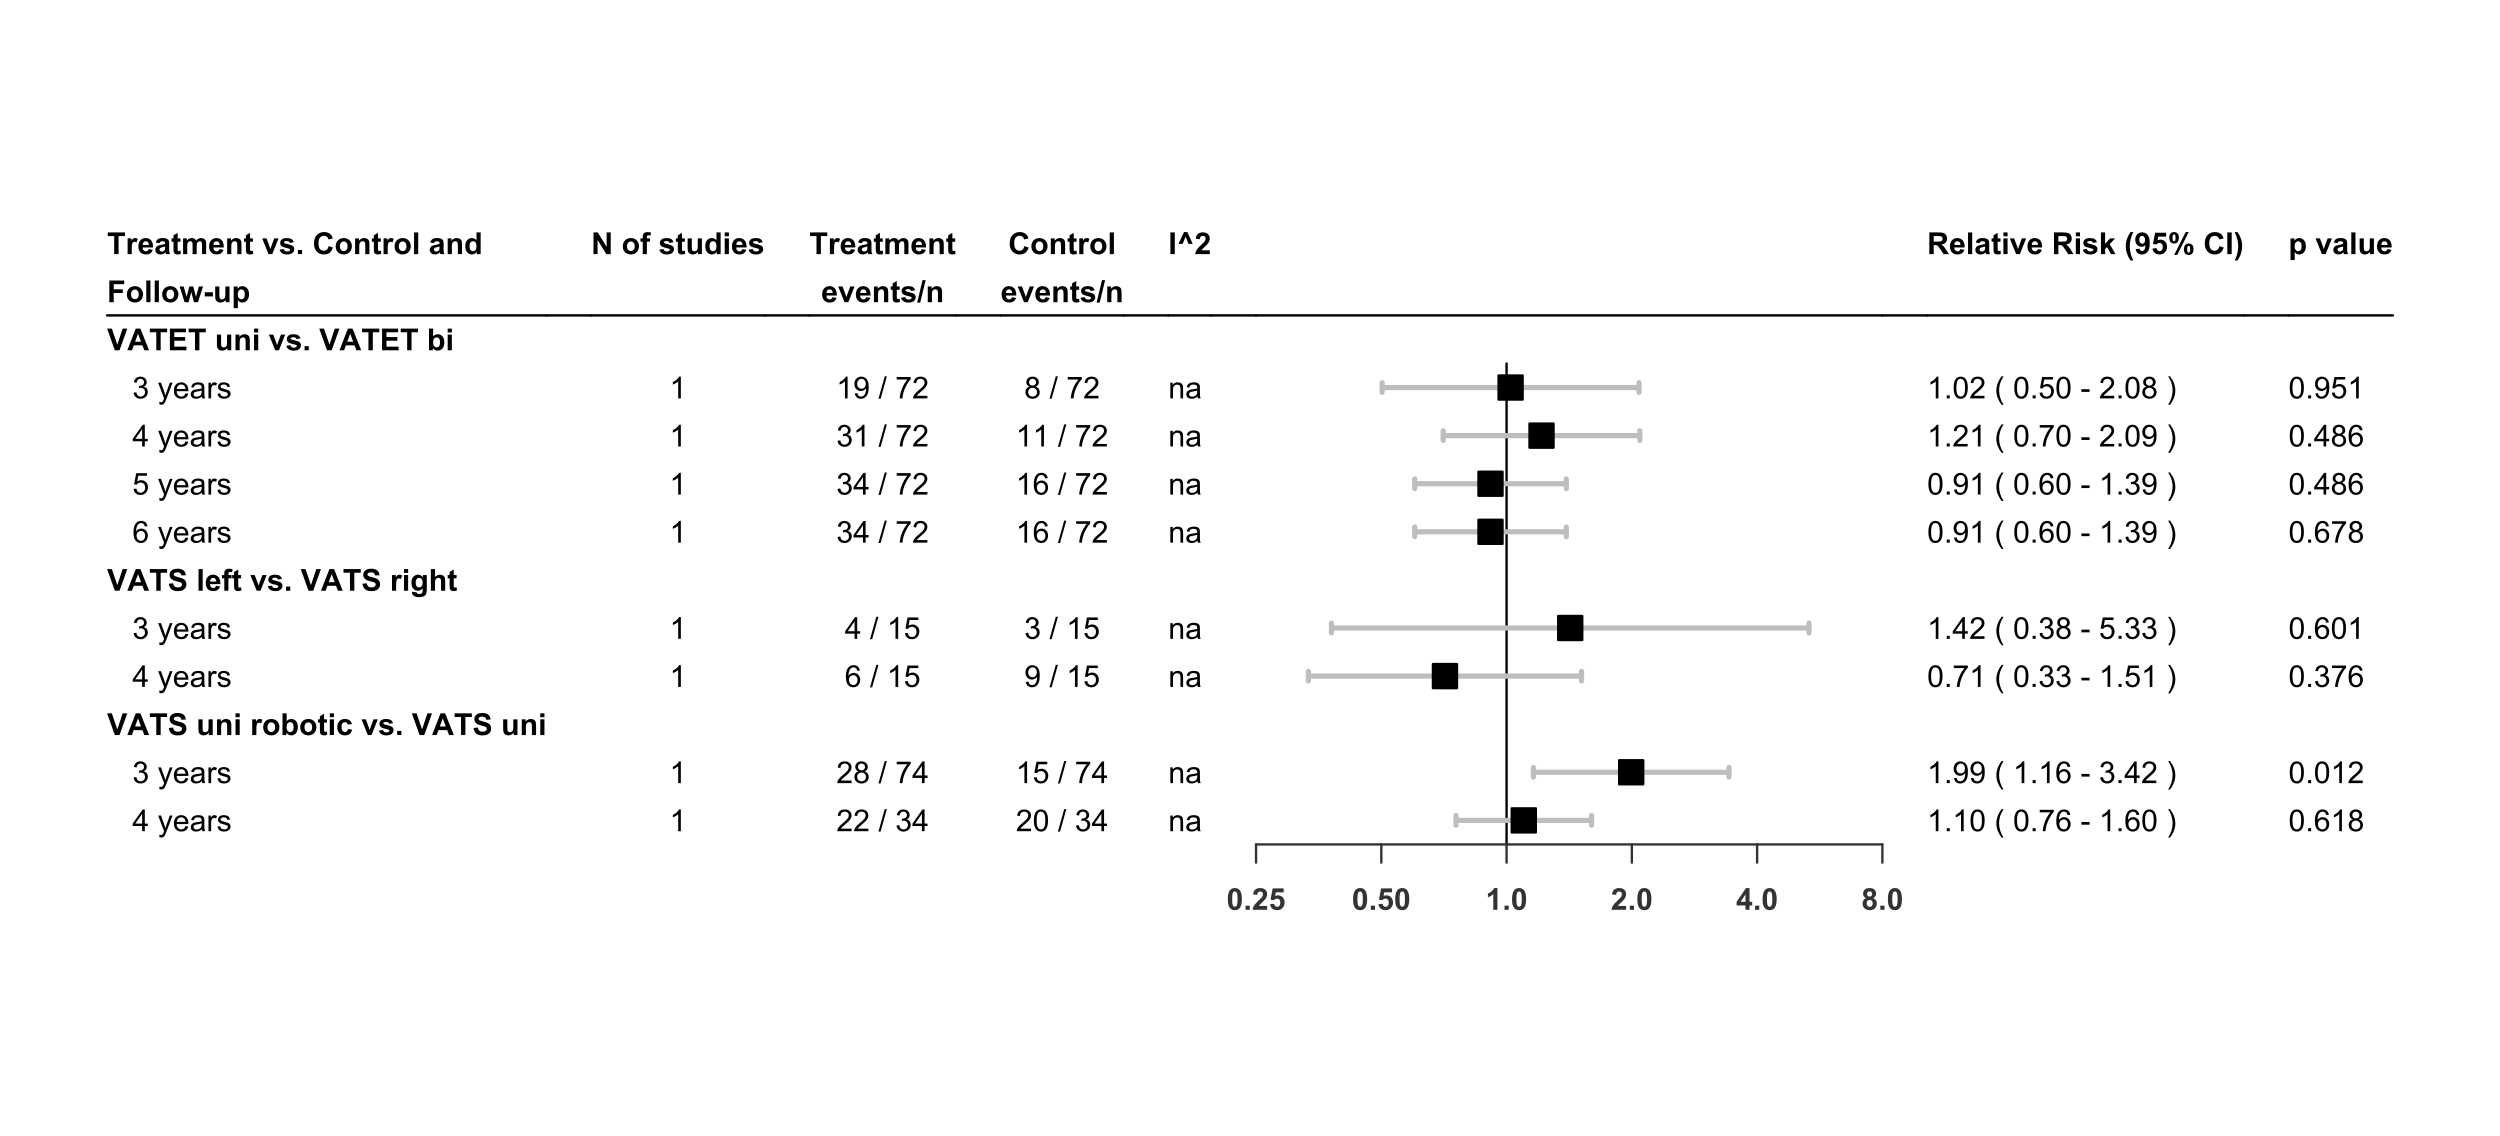 <?xml version="1.0" encoding="UTF-8"?>
<svg xmlns="http://www.w3.org/2000/svg" xmlns:xlink="http://www.w3.org/1999/xlink" width="792pt" height="360pt" viewBox="0 0 792 360" version="1.1">
<defs>
<g>
<symbol overflow="visible" id="glyph0-0">
<path style="stroke:none;" d="M 1.199 0 L 1.199 -6 L 6 -6 L 6 0 Z M 1.352 -0.148 L 5.852 -0.148 L 5.852 -5.852 L 1.352 -5.852 Z M 1.352 -0.148 "/>
</symbol>
<symbol overflow="visible" id="glyph0-1">
<path style="stroke:none;" d="M 2.246 0 L 2.246 -5.711 L 0.207 -5.711 L 0.207 -6.871 L 5.668 -6.871 L 5.668 -5.711 L 3.633 -5.711 L 3.633 0 Z M 2.246 0 "/>
</symbol>
<symbol overflow="visible" id="glyph0-2">
<path style="stroke:none;" d="M 1.949 0 L 0.633 0 L 0.633 -4.977 L 1.855 -4.977 L 1.855 -4.27 C 2.062 -4.602 2.25 -4.82 2.422 -4.93 C 2.586 -5.031 2.777 -5.086 2.992 -5.09 C 3.289 -5.086 3.578 -5.004 3.859 -4.844 L 3.449 -3.695 C 3.227 -3.836 3.02 -3.906 2.832 -3.91 C 2.645 -3.906 2.488 -3.855 2.363 -3.758 C 2.23 -3.652 2.129 -3.469 2.059 -3.207 C 1.98 -2.938 1.945 -2.383 1.949 -1.539 Z M 1.949 0 "/>
</symbol>
<symbol overflow="visible" id="glyph0-3">
<path style="stroke:none;" d="M 3.57 -1.586 L 4.883 -1.363 C 4.711 -0.879 4.445 -0.512 4.086 -0.262 C 3.719 -0.012 3.266 0.109 2.719 0.113 C 1.852 0.109 1.211 -0.168 0.797 -0.734 C 0.469 -1.184 0.305 -1.758 0.305 -2.453 C 0.305 -3.273 0.52 -3.918 0.949 -4.387 C 1.379 -4.852 1.922 -5.086 2.586 -5.09 C 3.324 -5.086 3.91 -4.84 4.34 -4.355 C 4.766 -3.863 4.969 -3.117 4.953 -2.109 L 1.656 -2.109 C 1.66 -1.719 1.766 -1.414 1.973 -1.195 C 2.172 -0.977 2.426 -0.867 2.734 -0.871 C 2.938 -0.867 3.109 -0.922 3.254 -1.039 C 3.391 -1.148 3.496 -1.332 3.57 -1.586 Z M 3.648 -2.914 C 3.637 -3.293 3.539 -3.586 3.352 -3.785 C 3.164 -3.98 2.934 -4.078 2.668 -4.082 C 2.375 -4.078 2.137 -3.973 1.953 -3.77 C 1.762 -3.555 1.672 -3.27 1.68 -2.914 Z M 3.648 -2.914 "/>
</symbol>
<symbol overflow="visible" id="glyph0-4">
<path style="stroke:none;" d="M 1.672 -3.461 L 0.477 -3.676 C 0.609 -4.152 0.844 -4.508 1.172 -4.742 C 1.5 -4.969 1.984 -5.086 2.633 -5.09 C 3.219 -5.086 3.656 -5.016 3.945 -4.879 C 4.23 -4.738 4.434 -4.562 4.555 -4.352 C 4.668 -4.137 4.727 -3.742 4.73 -3.172 L 4.715 -1.637 C 4.711 -1.195 4.73 -0.875 4.777 -0.668 C 4.816 -0.457 4.898 -0.234 5.016 0 L 3.711 0 C 3.672 -0.086 3.633 -0.215 3.586 -0.391 C 3.562 -0.465 3.547 -0.516 3.539 -0.543 C 3.312 -0.32 3.07 -0.156 2.816 -0.051 C 2.559 0.059 2.285 0.109 1.996 0.113 C 1.48 0.109 1.078 -0.027 0.785 -0.305 C 0.488 -0.582 0.34 -0.934 0.344 -1.359 C 0.34 -1.641 0.406 -1.891 0.543 -2.109 C 0.676 -2.328 0.863 -2.496 1.109 -2.617 C 1.348 -2.73 1.699 -2.832 2.156 -2.926 C 2.77 -3.035 3.195 -3.145 3.438 -3.25 L 3.438 -3.379 C 3.434 -3.629 3.371 -3.809 3.25 -3.918 C 3.121 -4.023 2.883 -4.078 2.539 -4.082 C 2.301 -4.078 2.121 -4.031 1.992 -3.941 C 1.859 -3.848 1.75 -3.688 1.672 -3.461 Z M 3.438 -2.391 C 3.266 -2.332 2.996 -2.262 2.633 -2.188 C 2.266 -2.105 2.027 -2.031 1.918 -1.961 C 1.742 -1.836 1.656 -1.68 1.66 -1.496 C 1.656 -1.309 1.727 -1.148 1.863 -1.016 C 2 -0.879 2.176 -0.812 2.391 -0.816 C 2.625 -0.812 2.852 -0.891 3.07 -1.051 C 3.227 -1.164 3.328 -1.309 3.383 -1.484 C 3.414 -1.594 3.434 -1.809 3.438 -2.129 Z M 3.438 -2.391 "/>
</symbol>
<symbol overflow="visible" id="glyph0-5">
<path style="stroke:none;" d="M 2.973 -4.977 L 2.973 -3.93 L 2.07 -3.93 L 2.07 -1.922 C 2.066 -1.516 2.078 -1.277 2.098 -1.211 C 2.113 -1.141 2.152 -1.086 2.215 -1.043 C 2.273 -1 2.348 -0.977 2.438 -0.98 C 2.559 -0.977 2.734 -1.02 2.969 -1.105 L 3.078 -0.086 C 2.77 0.047 2.426 0.109 2.039 0.113 C 1.801 0.109 1.586 0.074 1.395 -0.004 C 1.203 -0.082 1.062 -0.188 0.977 -0.316 C 0.887 -0.441 0.824 -0.609 0.793 -0.828 C 0.762 -0.977 0.75 -1.289 0.75 -1.758 L 0.75 -3.93 L 0.145 -3.93 L 0.145 -4.977 L 0.75 -4.977 L 0.75 -5.969 L 2.07 -6.734 L 2.07 -4.977 Z M 2.973 -4.977 "/>
</symbol>
<symbol overflow="visible" id="glyph0-6">
<path style="stroke:none;" d="M 0.59 -4.977 L 1.805 -4.977 L 1.805 -4.297 C 2.238 -4.82 2.754 -5.086 3.355 -5.09 C 3.672 -5.086 3.949 -5.02 4.188 -4.891 C 4.418 -4.758 4.609 -4.559 4.762 -4.297 C 4.977 -4.559 5.211 -4.758 5.469 -4.891 C 5.719 -5.02 5.992 -5.086 6.281 -5.09 C 6.645 -5.086 6.953 -5.012 7.207 -4.867 C 7.461 -4.715 7.648 -4.496 7.777 -4.215 C 7.863 -3.996 7.91 -3.652 7.914 -3.184 L 7.914 0 L 6.594 0 L 6.594 -2.844 C 6.59 -3.336 6.547 -3.656 6.461 -3.801 C 6.336 -3.984 6.148 -4.078 5.898 -4.082 C 5.711 -4.078 5.535 -4.023 5.375 -3.914 C 5.211 -3.801 5.094 -3.633 5.023 -3.418 C 4.949 -3.199 4.914 -2.859 4.918 -2.391 L 4.918 0 L 3.602 0 L 3.602 -2.727 C 3.598 -3.207 3.574 -3.52 3.531 -3.664 C 3.48 -3.801 3.406 -3.906 3.312 -3.977 C 3.211 -4.043 3.078 -4.078 2.91 -4.082 C 2.703 -4.078 2.52 -4.023 2.359 -3.918 C 2.195 -3.805 2.078 -3.648 2.012 -3.445 C 1.938 -3.238 1.902 -2.895 1.906 -2.418 L 1.906 0 L 0.59 0 Z M 0.59 -4.977 "/>
</symbol>
<symbol overflow="visible" id="glyph0-7">
<path style="stroke:none;" d="M 5.219 0 L 3.898 0 L 3.898 -2.539 C 3.895 -3.074 3.867 -3.422 3.812 -3.582 C 3.754 -3.738 3.664 -3.863 3.539 -3.949 C 3.414 -4.035 3.262 -4.078 3.086 -4.082 C 2.855 -4.078 2.648 -4.016 2.469 -3.895 C 2.285 -3.766 2.164 -3.602 2.098 -3.398 C 2.027 -3.191 1.992 -2.809 1.996 -2.254 L 1.996 0 L 0.68 0 L 0.68 -4.977 L 1.902 -4.977 L 1.902 -4.246 C 2.336 -4.805 2.883 -5.086 3.543 -5.09 C 3.832 -5.086 4.098 -5.035 4.34 -4.934 C 4.578 -4.828 4.762 -4.691 4.887 -4.531 C 5.008 -4.367 5.094 -4.184 5.145 -3.98 C 5.191 -3.77 5.215 -3.477 5.219 -3.094 Z M 5.219 0 "/>
</symbol>
<symbol overflow="visible" id="glyph0-8">
<path style="stroke:none;" d=""/>
</symbol>
<symbol overflow="visible" id="glyph0-9">
<path style="stroke:none;" d="M 2.059 0 L 0.051 -4.977 L 1.434 -4.977 L 2.371 -2.438 L 2.645 -1.59 C 2.711 -1.801 2.758 -1.945 2.781 -2.016 C 2.82 -2.156 2.867 -2.297 2.922 -2.438 L 3.867 -4.977 L 5.223 -4.977 L 3.242 0 Z M 2.059 0 "/>
</symbol>
<symbol overflow="visible" id="glyph0-10">
<path style="stroke:none;" d="M 0.227 -1.422 L 1.547 -1.621 C 1.602 -1.363 1.715 -1.168 1.891 -1.039 C 2.059 -0.902 2.297 -0.836 2.609 -0.84 C 2.945 -0.836 3.203 -0.898 3.379 -1.027 C 3.492 -1.109 3.551 -1.227 3.555 -1.379 C 3.551 -1.473 3.52 -1.555 3.461 -1.625 C 3.391 -1.684 3.242 -1.742 3.02 -1.801 C 1.953 -2.031 1.281 -2.246 1 -2.441 C 0.602 -2.707 0.402 -3.082 0.406 -3.562 C 0.402 -3.992 0.574 -4.352 0.918 -4.648 C 1.258 -4.938 1.785 -5.086 2.504 -5.09 C 3.18 -5.086 3.688 -4.977 4.02 -4.758 C 4.352 -4.535 4.578 -4.207 4.707 -3.773 L 3.465 -3.543 C 3.406 -3.734 3.305 -3.883 3.16 -3.988 C 3.008 -4.09 2.797 -4.141 2.527 -4.145 C 2.176 -4.141 1.93 -4.094 1.781 -4 C 1.68 -3.926 1.629 -3.836 1.633 -3.73 C 1.629 -3.633 1.672 -3.555 1.762 -3.492 C 1.879 -3.402 2.289 -3.277 2.992 -3.121 C 3.691 -2.961 4.18 -2.766 4.461 -2.535 C 4.734 -2.297 4.875 -1.969 4.875 -1.555 C 4.875 -1.094 4.684 -0.703 4.301 -0.379 C 3.918 -0.051 3.352 0.109 2.609 0.113 C 1.93 0.109 1.395 -0.023 1 -0.297 C 0.602 -0.57 0.344 -0.945 0.227 -1.422 Z M 0.227 -1.422 "/>
</symbol>
<symbol overflow="visible" id="glyph0-11">
<path style="stroke:none;" d="M 0.688 0 L 0.688 -1.316 L 2.008 -1.316 L 2.008 0 Z M 0.688 0 "/>
</symbol>
<symbol overflow="visible" id="glyph0-12">
<path style="stroke:none;" d="M 5.094 -2.527 L 6.441 -2.102 C 6.23 -1.348 5.887 -0.789 5.41 -0.43 C 4.926 -0.062 4.32 0.117 3.586 0.117 C 2.672 0.117 1.922 -0.191 1.336 -0.816 C 0.746 -1.438 0.449 -2.293 0.453 -3.375 C 0.449 -4.516 0.746 -5.402 1.34 -6.039 C 1.93 -6.668 2.707 -6.984 3.672 -6.988 C 4.508 -6.984 5.191 -6.734 5.719 -6.242 C 6.031 -5.945 6.266 -5.523 6.422 -4.977 L 5.047 -4.648 C 4.961 -5 4.793 -5.281 4.539 -5.492 C 4.277 -5.695 3.965 -5.801 3.602 -5.805 C 3.09 -5.801 2.676 -5.617 2.359 -5.254 C 2.039 -4.887 1.879 -4.293 1.883 -3.477 C 1.879 -2.605 2.035 -1.988 2.352 -1.621 C 2.66 -1.25 3.066 -1.066 3.57 -1.07 C 3.938 -1.066 4.258 -1.184 4.523 -1.422 C 4.789 -1.652 4.977 -2.02 5.094 -2.527 Z M 5.094 -2.527 "/>
</symbol>
<symbol overflow="visible" id="glyph0-13">
<path style="stroke:none;" d="M 0.383 -2.559 C 0.379 -2.992 0.488 -3.414 0.707 -3.828 C 0.922 -4.234 1.227 -4.547 1.625 -4.766 C 2.016 -4.977 2.457 -5.086 2.949 -5.09 C 3.699 -5.086 4.316 -4.84 4.801 -4.355 C 5.277 -3.863 5.52 -3.246 5.523 -2.504 C 5.52 -1.746 5.277 -1.121 4.793 -0.629 C 4.305 -0.133 3.691 0.109 2.957 0.113 C 2.5 0.109 2.066 0.012 1.652 -0.195 C 1.238 -0.398 0.922 -0.703 0.707 -1.105 C 0.488 -1.5 0.379 -1.984 0.383 -2.559 Z M 1.734 -2.488 C 1.734 -1.992 1.852 -1.613 2.086 -1.355 C 2.32 -1.09 2.609 -0.961 2.953 -0.961 C 3.297 -0.961 3.582 -1.09 3.816 -1.355 C 4.047 -1.613 4.164 -1.996 4.168 -2.5 C 4.164 -2.984 4.047 -3.359 3.816 -3.621 C 3.582 -3.883 3.297 -4.012 2.953 -4.016 C 2.609 -4.012 2.32 -3.883 2.086 -3.621 C 1.852 -3.359 1.734 -2.98 1.734 -2.488 Z M 1.734 -2.488 "/>
</symbol>
<symbol overflow="visible" id="glyph0-14">
<path style="stroke:none;" d="M 0.688 0 L 0.688 -6.871 L 2.008 -6.871 L 2.008 0 Z M 0.688 0 "/>
</symbol>
<symbol overflow="visible" id="glyph0-15">
<path style="stroke:none;" d="M 5.254 0 L 4.031 0 L 4.031 -0.73 C 3.828 -0.445 3.586 -0.234 3.312 -0.094 C 3.031 0.043 2.754 0.109 2.477 0.113 C 1.902 0.109 1.41 -0.117 1.004 -0.578 C 0.594 -1.035 0.391 -1.68 0.395 -2.508 C 0.391 -3.352 0.59 -3.992 0.988 -4.43 C 1.383 -4.867 1.883 -5.086 2.492 -5.09 C 3.047 -5.086 3.531 -4.855 3.938 -4.398 L 3.938 -6.871 L 5.254 -6.871 Z M 1.738 -2.598 C 1.734 -2.062 1.809 -1.68 1.961 -1.445 C 2.168 -1.098 2.465 -0.926 2.852 -0.93 C 3.152 -0.926 3.41 -1.055 3.621 -1.316 C 3.832 -1.57 3.938 -1.953 3.941 -2.469 C 3.938 -3.039 3.836 -3.453 3.633 -3.703 C 3.426 -3.953 3.16 -4.078 2.84 -4.082 C 2.523 -4.078 2.262 -3.953 2.055 -3.707 C 1.84 -3.457 1.734 -3.086 1.738 -2.598 Z M 1.738 -2.598 "/>
</symbol>
<symbol overflow="visible" id="glyph0-16">
<path style="stroke:none;" d="M 0.707 0 L 0.707 -6.871 L 5.418 -6.871 L 5.418 -5.711 L 2.094 -5.711 L 2.094 -4.082 L 4.965 -4.082 L 4.965 -2.922 L 2.094 -2.922 L 2.094 0 Z M 0.707 0 "/>
</symbol>
<symbol overflow="visible" id="glyph0-17">
<path style="stroke:none;" d="M 1.617 0 L 0.043 -4.977 L 1.32 -4.977 L 2.254 -1.715 L 3.113 -4.977 L 4.383 -4.977 L 5.211 -1.715 L 6.164 -4.977 L 7.461 -4.977 L 5.863 0 L 4.598 0 L 3.742 -3.203 L 2.898 0 Z M 1.617 0 "/>
</symbol>
<symbol overflow="visible" id="glyph0-18">
<path style="stroke:none;" d="M 0.539 -1.832 L 0.539 -3.148 L 3.125 -3.148 L 3.125 -1.832 Z M 0.539 -1.832 "/>
</symbol>
<symbol overflow="visible" id="glyph0-19">
<path style="stroke:none;" d="M 3.965 0 L 3.965 -0.746 C 3.781 -0.477 3.543 -0.27 3.25 -0.117 C 2.953 0.035 2.641 0.109 2.316 0.113 C 1.977 0.109 1.676 0.039 1.414 -0.105 C 1.145 -0.254 0.953 -0.461 0.836 -0.727 C 0.715 -0.992 0.656 -1.359 0.66 -1.828 L 0.66 -4.977 L 1.977 -4.977 L 1.977 -2.691 C 1.973 -1.988 2 -1.559 2.051 -1.402 C 2.098 -1.242 2.184 -1.117 2.316 -1.027 C 2.441 -0.934 2.605 -0.891 2.805 -0.891 C 3.027 -0.891 3.227 -0.949 3.406 -1.074 C 3.582 -1.195 3.707 -1.352 3.773 -1.535 C 3.836 -1.715 3.867 -2.16 3.871 -2.879 L 3.871 -4.977 L 5.188 -4.977 L 5.188 0 Z M 3.965 0 "/>
</symbol>
<symbol overflow="visible" id="glyph0-20">
<path style="stroke:none;" d="M 0.652 -4.977 L 1.879 -4.977 L 1.879 -4.246 C 2.035 -4.492 2.25 -4.695 2.523 -4.855 C 2.793 -5.008 3.094 -5.086 3.43 -5.09 C 4.004 -5.086 4.496 -4.859 4.902 -4.41 C 5.305 -3.953 5.508 -3.32 5.508 -2.516 C 5.508 -1.68 5.305 -1.035 4.898 -0.578 C 4.492 -0.117 4 0.109 3.422 0.113 C 3.145 0.109 2.895 0.059 2.672 -0.051 C 2.449 -0.156 2.215 -0.344 1.969 -0.613 L 1.969 1.895 L 0.652 1.895 Z M 1.953 -2.574 C 1.949 -2.012 2.062 -1.598 2.285 -1.332 C 2.508 -1.062 2.777 -0.93 3.098 -0.934 C 3.402 -0.93 3.656 -1.055 3.863 -1.301 C 4.062 -1.543 4.164 -1.945 4.168 -2.508 C 4.164 -3.027 4.059 -3.414 3.852 -3.668 C 3.641 -3.922 3.383 -4.047 3.074 -4.051 C 2.75 -4.047 2.484 -3.922 2.273 -3.676 C 2.059 -3.426 1.949 -3.059 1.953 -2.574 Z M 1.953 -2.574 "/>
</symbol>
<symbol overflow="visible" id="glyph0-21">
<path style="stroke:none;" d="M 2.453 0 L -0.004 -6.871 L 1.5 -6.871 L 3.238 -1.785 L 4.922 -6.871 L 6.395 -6.871 L 3.934 0 Z M 2.453 0 "/>
</symbol>
<symbol overflow="visible" id="glyph0-22">
<path style="stroke:none;" d="M 6.895 0 L 5.387 0 L 4.785 -1.562 L 2.039 -1.562 L 1.473 0 L 0 0 L 2.676 -6.871 L 4.145 -6.871 Z M 4.34 -2.719 L 3.395 -5.27 L 2.465 -2.719 Z M 4.34 -2.719 "/>
</symbol>
<symbol overflow="visible" id="glyph0-23">
<path style="stroke:none;" d="M 0.699 0 L 0.699 -6.871 L 5.793 -6.871 L 5.793 -5.711 L 2.086 -5.711 L 2.086 -4.188 L 5.535 -4.188 L 5.535 -3.027 L 2.086 -3.027 L 2.086 -1.156 L 5.926 -1.156 L 5.926 0 Z M 0.699 0 "/>
</symbol>
<symbol overflow="visible" id="glyph0-24">
<path style="stroke:none;" d="M 0.688 -5.652 L 0.688 -6.871 L 2.008 -6.871 L 2.008 -5.652 Z M 0.688 0 L 0.688 -4.977 L 2.008 -4.977 L 2.008 0 Z M 0.688 0 "/>
</symbol>
<symbol overflow="visible" id="glyph0-25">
<path style="stroke:none;" d="M 0.633 0 L 0.633 -6.871 L 1.949 -6.871 L 1.949 -4.398 C 2.352 -4.855 2.832 -5.086 3.395 -5.09 C 3.996 -5.086 4.5 -4.867 4.898 -4.43 C 5.293 -3.992 5.488 -3.359 5.492 -2.539 C 5.488 -1.688 5.289 -1.035 4.887 -0.574 C 4.48 -0.117 3.988 0.109 3.414 0.113 C 3.125 0.109 2.844 0.043 2.57 -0.098 C 2.293 -0.238 2.055 -0.449 1.855 -0.73 L 1.855 0 Z M 1.941 -2.598 C 1.938 -2.078 2.02 -1.699 2.184 -1.453 C 2.41 -1.102 2.715 -0.926 3.094 -0.93 C 3.383 -0.926 3.629 -1.051 3.836 -1.301 C 4.039 -1.547 4.141 -1.938 4.145 -2.477 C 4.141 -3.043 4.039 -3.453 3.832 -3.703 C 3.625 -3.953 3.359 -4.078 3.043 -4.082 C 2.723 -4.078 2.461 -3.957 2.254 -3.715 C 2.043 -3.469 1.938 -3.094 1.941 -2.598 Z M 1.941 -2.598 "/>
</symbol>
<symbol overflow="visible" id="glyph0-26">
<path style="stroke:none;" d="M 0.348 -2.234 L 1.695 -2.367 C 1.773 -1.914 1.941 -1.578 2.191 -1.367 C 2.438 -1.152 2.77 -1.047 3.195 -1.051 C 3.641 -1.047 3.98 -1.141 4.207 -1.332 C 4.434 -1.52 4.547 -1.742 4.547 -1.996 C 4.547 -2.156 4.496 -2.293 4.402 -2.41 C 4.305 -2.52 4.141 -2.621 3.906 -2.711 C 3.738 -2.762 3.367 -2.859 2.793 -3.008 C 2.047 -3.188 1.523 -3.414 1.227 -3.688 C 0.801 -4.062 0.59 -4.523 0.594 -5.07 C 0.59 -5.418 0.691 -5.746 0.891 -6.055 C 1.09 -6.355 1.375 -6.59 1.75 -6.75 C 2.121 -6.906 2.57 -6.984 3.102 -6.988 C 3.961 -6.984 4.613 -6.797 5.051 -6.422 C 5.484 -6.043 5.711 -5.535 5.738 -4.906 L 4.352 -4.848 C 4.289 -5.195 4.16 -5.449 3.969 -5.605 C 3.77 -5.758 3.477 -5.836 3.09 -5.84 C 2.684 -5.836 2.367 -5.754 2.141 -5.594 C 1.992 -5.484 1.922 -5.34 1.922 -5.164 C 1.922 -5 1.988 -4.863 2.129 -4.75 C 2.301 -4.598 2.727 -4.445 3.402 -4.289 C 4.074 -4.129 4.574 -3.961 4.898 -3.793 C 5.223 -3.621 5.477 -3.391 5.66 -3.094 C 5.84 -2.797 5.93 -2.43 5.934 -2 C 5.93 -1.602 5.82 -1.234 5.605 -0.895 C 5.383 -0.547 5.074 -0.293 4.676 -0.129 C 4.277 0.035 3.777 0.117 3.184 0.121 C 2.309 0.117 1.641 -0.082 1.18 -0.48 C 0.711 -0.879 0.434 -1.461 0.348 -2.234 Z M 0.348 -2.234 "/>
</symbol>
<symbol overflow="visible" id="glyph0-27">
<path style="stroke:none;" d="M 0.113 -4.977 L 0.844 -4.977 L 0.844 -5.352 C 0.844 -5.766 0.887 -6.078 0.977 -6.289 C 1.062 -6.492 1.227 -6.66 1.469 -6.793 C 1.707 -6.918 2.008 -6.984 2.375 -6.988 C 2.746 -6.984 3.113 -6.93 3.477 -6.82 L 3.301 -5.902 C 3.086 -5.949 2.887 -5.977 2.695 -5.977 C 2.504 -5.977 2.367 -5.93 2.285 -5.844 C 2.199 -5.75 2.156 -5.578 2.16 -5.328 L 2.16 -4.977 L 3.145 -4.977 L 3.145 -3.941 L 2.16 -3.941 L 2.16 0 L 0.844 0 L 0.844 -3.941 L 0.113 -3.941 Z M 0.113 -4.977 "/>
</symbol>
<symbol overflow="visible" id="glyph0-28">
<path style="stroke:none;" d="M 0.566 0.328 L 2.07 0.512 C 2.094 0.684 2.152 0.805 2.246 0.871 C 2.367 0.961 2.566 1.008 2.836 1.012 C 3.18 1.008 3.438 0.957 3.609 0.859 C 3.723 0.785 3.809 0.672 3.871 0.523 C 3.91 0.41 3.93 0.215 3.934 -0.078 L 3.934 -0.805 C 3.535 -0.266 3.039 0 2.441 0 C 1.77 0 1.238 -0.281 0.852 -0.848 C 0.543 -1.293 0.391 -1.848 0.395 -2.516 C 0.391 -3.348 0.594 -3.988 0.996 -4.43 C 1.395 -4.867 1.891 -5.086 2.492 -5.09 C 3.105 -5.086 3.613 -4.816 4.016 -4.281 L 4.016 -4.977 L 5.25 -4.977 L 5.25 -0.512 C 5.25 0.078 5.199 0.512 5.105 0.805 C 5.004 1.094 4.867 1.324 4.695 1.488 C 4.516 1.652 4.285 1.781 3.996 1.879 C 3.703 1.969 3.332 2.016 2.887 2.02 C 2.039 2.016 1.441 1.871 1.09 1.586 C 0.738 1.293 0.562 0.926 0.562 0.488 C 0.562 0.441 0.562 0.391 0.566 0.328 Z M 1.742 -2.594 C 1.738 -2.062 1.844 -1.676 2.051 -1.43 C 2.254 -1.184 2.504 -1.059 2.809 -1.062 C 3.125 -1.059 3.398 -1.188 3.621 -1.441 C 3.844 -1.691 3.953 -2.062 3.957 -2.559 C 3.953 -3.07 3.848 -3.453 3.637 -3.707 C 3.422 -3.953 3.152 -4.078 2.832 -4.082 C 2.512 -4.078 2.254 -3.957 2.051 -3.715 C 1.844 -3.469 1.738 -3.094 1.742 -2.594 Z M 1.742 -2.594 "/>
</symbol>
<symbol overflow="visible" id="glyph0-29">
<path style="stroke:none;" d="M 2 -6.871 L 2 -4.344 C 2.422 -4.836 2.93 -5.086 3.523 -5.09 C 3.824 -5.086 4.098 -5.031 4.344 -4.922 C 4.586 -4.809 4.77 -4.664 4.895 -4.488 C 5.016 -4.312 5.102 -4.117 5.148 -3.906 C 5.191 -3.691 5.215 -3.363 5.219 -2.922 L 5.219 0 L 3.898 0 L 3.898 -2.629 C 3.895 -3.148 3.871 -3.48 3.824 -3.625 C 3.773 -3.762 3.684 -3.871 3.559 -3.957 C 3.43 -4.035 3.273 -4.078 3.086 -4.082 C 2.863 -4.078 2.668 -4.023 2.5 -3.922 C 2.324 -3.812 2.199 -3.652 2.121 -3.441 C 2.039 -3.223 1.996 -2.906 2 -2.492 L 2 0 L 0.684 0 L 0.684 -6.871 Z M 2 -6.871 "/>
</symbol>
<symbol overflow="visible" id="glyph0-30">
<path style="stroke:none;" d="M 5.031 -3.508 L 3.73 -3.273 C 3.684 -3.527 3.586 -3.723 3.434 -3.855 C 3.277 -3.988 3.074 -4.055 2.832 -4.055 C 2.5 -4.055 2.238 -3.941 2.047 -3.715 C 1.848 -3.488 1.75 -3.109 1.754 -2.578 C 1.75 -1.984 1.852 -1.566 2.051 -1.324 C 2.246 -1.082 2.512 -0.961 2.852 -0.961 C 3.098 -0.961 3.301 -1.031 3.465 -1.172 C 3.621 -1.312 3.734 -1.555 3.801 -1.906 L 5.094 -1.688 C 4.957 -1.094 4.699 -0.645 4.32 -0.34 C 3.938 -0.039 3.43 0.109 2.789 0.113 C 2.059 0.109 1.477 -0.117 1.047 -0.574 C 0.613 -1.035 0.398 -1.672 0.398 -2.484 C 0.398 -3.305 0.613 -3.941 1.051 -4.402 C 1.48 -4.855 2.07 -5.086 2.812 -5.09 C 3.418 -5.086 3.898 -4.957 4.258 -4.699 C 4.613 -4.438 4.871 -4.039 5.031 -3.508 Z M 5.031 -3.508 "/>
</symbol>
<symbol overflow="visible" id="glyph0-31">
<path style="stroke:none;" d="M 0.711 0 L 0.711 -6.871 L 2.062 -6.871 L 4.875 -2.281 L 4.875 -6.871 L 6.164 -6.871 L 6.164 0 L 4.773 0 L 2 -4.48 L 2 0 Z M 0.711 0 "/>
</symbol>
<symbol overflow="visible" id="glyph0-32">
<path style="stroke:none;" d="M -0.016 0.117 L 1.688 -6.988 L 2.676 -6.988 L 0.957 0.117 Z M -0.016 0.117 "/>
</symbol>
<symbol overflow="visible" id="glyph0-33">
<path style="stroke:none;" d="M 0.656 0 L 0.656 -6.871 L 2.043 -6.871 L 2.043 0 Z M 0.656 0 "/>
</symbol>
<symbol overflow="visible" id="glyph0-34">
<path style="stroke:none;" d="M 0.539 -3.242 L 2.301 -6.988 L 3.348 -6.988 L 5.062 -3.242 L 3.73 -3.242 L 2.805 -5.535 L 1.879 -3.242 Z M 0.539 -3.242 "/>
</symbol>
<symbol overflow="visible" id="glyph0-35">
<path style="stroke:none;" d="M 4.855 -1.223 L 4.855 0 L 0.238 0 C 0.285 -0.461 0.434 -0.898 0.688 -1.316 C 0.934 -1.727 1.43 -2.273 2.172 -2.961 C 2.762 -3.512 3.125 -3.887 3.262 -4.086 C 3.441 -4.355 3.531 -4.625 3.535 -4.895 C 3.531 -5.184 3.453 -5.41 3.297 -5.57 C 3.137 -5.727 2.918 -5.805 2.645 -5.809 C 2.363 -5.805 2.145 -5.723 1.984 -5.559 C 1.82 -5.391 1.727 -5.117 1.707 -4.734 L 0.395 -4.867 C 0.469 -5.59 0.715 -6.109 1.129 -6.426 C 1.539 -6.738 2.055 -6.895 2.676 -6.898 C 3.352 -6.895 3.883 -6.715 4.273 -6.352 C 4.656 -5.984 4.852 -5.527 4.855 -4.988 C 4.852 -4.676 4.797 -4.383 4.688 -4.102 C 4.578 -3.82 4.402 -3.527 4.164 -3.227 C 4 -3.02 3.711 -2.727 3.297 -2.348 C 2.879 -1.965 2.617 -1.711 2.508 -1.59 C 2.398 -1.461 2.309 -1.34 2.242 -1.223 Z M 4.855 -1.223 "/>
</symbol>
<symbol overflow="visible" id="glyph0-36">
<path style="stroke:none;" d="M 0.703 0 L 0.703 -6.871 L 3.625 -6.871 C 4.355 -6.867 4.887 -6.805 5.223 -6.684 C 5.551 -6.559 5.82 -6.34 6.023 -6.027 C 6.223 -5.711 6.32 -5.352 6.324 -4.945 C 6.32 -4.43 6.168 -4.004 5.867 -3.668 C 5.562 -3.332 5.109 -3.117 4.508 -3.031 C 4.805 -2.852 5.055 -2.66 5.254 -2.453 C 5.445 -2.242 5.707 -1.871 6.043 -1.34 L 6.883 0 L 5.223 0 L 4.219 -1.496 C 3.859 -2.027 3.613 -2.363 3.484 -2.504 C 3.352 -2.641 3.215 -2.738 3.07 -2.789 C 2.922 -2.84 2.688 -2.863 2.371 -2.867 L 2.09 -2.867 L 2.09 0 Z M 2.09 -3.965 L 3.117 -3.965 C 3.781 -3.961 4.195 -3.988 4.363 -4.047 C 4.527 -4.102 4.656 -4.199 4.754 -4.34 C 4.844 -4.477 4.891 -4.648 4.895 -4.855 C 4.891 -5.086 4.828 -5.273 4.707 -5.414 C 4.582 -5.555 4.41 -5.645 4.188 -5.688 C 4.07 -5.699 3.73 -5.707 3.172 -5.711 L 2.09 -5.711 Z M 2.09 -3.965 "/>
</symbol>
<symbol overflow="visible" id="glyph0-37">
<path style="stroke:none;" d="M 0.641 0 L 0.641 -6.871 L 1.961 -6.871 L 1.961 -3.227 L 3.5 -4.977 L 5.125 -4.977 L 3.422 -3.16 L 5.246 0 L 3.824 0 L 2.574 -2.234 L 1.961 -1.594 L 1.961 0 Z M 0.641 0 "/>
</symbol>
<symbol overflow="visible" id="glyph0-38">
<path style="stroke:none;" d="M 2.875 2.02 L 1.969 2.02 C 1.488 1.297 1.121 0.551 0.875 -0.23 C 0.621 -1.004 0.496 -1.758 0.5 -2.488 C 0.496 -3.391 0.652 -4.246 0.965 -5.055 C 1.23 -5.75 1.57 -6.395 1.988 -6.988 L 2.887 -6.988 C 2.457 -6.039 2.164 -5.234 2.004 -4.574 C 1.84 -3.906 1.758 -3.203 1.762 -2.461 C 1.758 -1.945 1.805 -1.418 1.902 -0.883 C 1.996 -0.344 2.129 0.164 2.297 0.648 C 2.406 0.965 2.598 1.422 2.875 2.02 Z M 2.875 2.02 "/>
</symbol>
<symbol overflow="visible" id="glyph0-39">
<path style="stroke:none;" d="M 0.438 -1.59 L 1.711 -1.73 C 1.742 -1.465 1.82 -1.273 1.953 -1.152 C 2.082 -1.023 2.258 -0.961 2.477 -0.965 C 2.746 -0.961 2.977 -1.086 3.168 -1.34 C 3.355 -1.586 3.477 -2.105 3.535 -2.898 C 3.199 -2.512 2.785 -2.32 2.293 -2.32 C 1.746 -2.32 1.281 -2.527 0.891 -2.945 C 0.5 -3.359 0.305 -3.902 0.305 -4.574 C 0.305 -5.27 0.512 -5.832 0.926 -6.258 C 1.34 -6.684 1.867 -6.895 2.508 -6.898 C 3.203 -6.895 3.773 -6.625 4.223 -6.09 C 4.668 -5.547 4.891 -4.66 4.895 -3.43 C 4.891 -2.172 4.66 -1.266 4.195 -0.711 C 3.727 -0.156 3.117 0.117 2.375 0.121 C 1.836 0.117 1.402 -0.023 1.074 -0.305 C 0.738 -0.59 0.527 -1.016 0.438 -1.59 Z M 3.418 -4.469 C 3.414 -4.891 3.316 -5.219 3.125 -5.457 C 2.926 -5.688 2.699 -5.805 2.445 -5.809 C 2.199 -5.805 2 -5.711 1.84 -5.52 C 1.676 -5.324 1.594 -5.008 1.598 -4.574 C 1.594 -4.129 1.68 -3.805 1.859 -3.598 C 2.031 -3.387 2.25 -3.281 2.516 -3.285 C 2.766 -3.281 2.98 -3.383 3.156 -3.586 C 3.328 -3.785 3.414 -4.078 3.418 -4.469 Z M 3.418 -4.469 "/>
</symbol>
<symbol overflow="visible" id="glyph0-40">
<path style="stroke:none;" d="M 0.426 -1.766 L 1.738 -1.902 C 1.773 -1.602 1.883 -1.367 2.07 -1.195 C 2.25 -1.023 2.465 -0.938 2.711 -0.938 C 2.98 -0.938 3.211 -1.047 3.406 -1.273 C 3.594 -1.492 3.691 -1.828 3.695 -2.281 C 3.691 -2.699 3.598 -3.016 3.41 -3.23 C 3.219 -3.438 2.973 -3.543 2.672 -3.547 C 2.293 -3.543 1.953 -3.379 1.656 -3.047 L 0.586 -3.203 L 1.262 -6.777 L 4.742 -6.777 L 4.742 -5.547 L 2.258 -5.547 L 2.055 -4.379 C 2.344 -4.52 2.645 -4.594 2.953 -4.598 C 3.535 -4.594 4.027 -4.383 4.438 -3.961 C 4.84 -3.535 5.043 -2.98 5.047 -2.305 C 5.043 -1.734 4.879 -1.23 4.555 -0.793 C 4.105 -0.184 3.488 0.117 2.695 0.117 C 2.059 0.117 1.539 -0.051 1.141 -0.395 C 0.738 -0.73 0.5 -1.188 0.426 -1.766 Z M 0.426 -1.766 "/>
</symbol>
<symbol overflow="visible" id="glyph0-41">
<path style="stroke:none;" d="M 0.418 -5.176 C 0.414 -5.785 0.551 -6.242 0.82 -6.543 C 1.09 -6.836 1.457 -6.984 1.922 -6.988 C 2.398 -6.984 2.77 -6.836 3.043 -6.543 C 3.309 -6.246 3.445 -5.789 3.449 -5.176 C 3.445 -4.555 3.309 -4.098 3.043 -3.805 C 2.77 -3.504 2.406 -3.355 1.945 -3.359 C 1.465 -3.355 1.09 -3.504 0.82 -3.801 C 0.551 -4.094 0.414 -4.551 0.418 -5.176 Z M 1.445 -5.184 C 1.441 -4.734 1.492 -4.434 1.598 -4.285 C 1.672 -4.168 1.781 -4.113 1.922 -4.117 C 2.062 -4.113 2.172 -4.168 2.25 -4.285 C 2.348 -4.434 2.395 -4.734 2.398 -5.184 C 2.395 -5.629 2.348 -5.926 2.25 -6.078 C 2.172 -6.191 2.062 -6.25 1.922 -6.254 C 1.781 -6.25 1.672 -6.195 1.598 -6.086 C 1.492 -5.93 1.441 -5.629 1.445 -5.184 Z M 2.926 0.262 L 1.949 0.262 L 5.609 -6.988 L 6.559 -6.988 Z M 5.055 -1.543 C 5.051 -2.152 5.184 -2.609 5.457 -2.91 C 5.723 -3.203 6.094 -3.352 6.566 -3.355 C 7.035 -3.352 7.406 -3.203 7.68 -2.91 C 7.949 -2.609 8.086 -2.152 8.086 -1.543 C 8.086 -0.918 7.949 -0.461 7.68 -0.168 C 7.406 0.129 7.039 0.273 6.582 0.277 C 6.098 0.273 5.723 0.129 5.457 -0.168 C 5.184 -0.461 5.051 -0.918 5.055 -1.543 Z M 6.078 -1.547 C 6.074 -1.098 6.129 -0.797 6.234 -0.652 C 6.312 -0.531 6.418 -0.473 6.559 -0.477 C 6.695 -0.473 6.805 -0.531 6.883 -0.648 C 6.98 -0.797 7.031 -1.098 7.035 -1.547 C 7.031 -1.992 6.98 -2.289 6.887 -2.445 C 6.805 -2.555 6.695 -2.613 6.559 -2.617 C 6.414 -2.613 6.309 -2.555 6.234 -2.445 C 6.129 -2.289 6.074 -1.992 6.078 -1.547 Z M 6.078 -1.547 "/>
</symbol>
<symbol overflow="visible" id="glyph0-42">
<path style="stroke:none;" d="M 0.324 2.02 C 0.578 1.461 0.762 1.035 0.871 0.742 C 0.977 0.441 1.074 0.102 1.168 -0.285 C 1.254 -0.672 1.32 -1.039 1.367 -1.391 C 1.406 -1.734 1.43 -2.094 1.434 -2.461 C 1.43 -3.203 1.352 -3.906 1.195 -4.574 C 1.035 -5.234 0.738 -6.039 0.312 -6.988 L 1.211 -6.988 C 1.68 -6.312 2.047 -5.602 2.309 -4.852 C 2.566 -4.098 2.695 -3.332 2.699 -2.559 C 2.695 -1.902 2.594 -1.203 2.391 -0.461 C 2.156 0.379 1.77 1.203 1.234 2.02 Z M 0.324 2.02 "/>
</symbol>
<symbol overflow="visible" id="glyph0-43">
<path style="stroke:none;" d="M 2.633 -6.898 C 3.297 -6.895 3.82 -6.66 4.195 -6.188 C 4.641 -5.625 4.863 -4.691 4.867 -3.391 C 4.863 -2.086 4.637 -1.152 4.191 -0.586 C 3.816 -0.117 3.297 0.117 2.633 0.117 C 1.961 0.117 1.422 -0.137 1.016 -0.652 C 0.602 -1.164 0.398 -2.082 0.402 -3.402 C 0.398 -4.695 0.625 -5.625 1.078 -6.195 C 1.449 -6.66 1.965 -6.895 2.633 -6.898 Z M 2.633 -5.809 C 2.469 -5.805 2.328 -5.754 2.207 -5.656 C 2.078 -5.551 1.98 -5.371 1.918 -5.109 C 1.824 -4.766 1.781 -4.191 1.781 -3.391 C 1.781 -2.582 1.82 -2.027 1.902 -1.727 C 1.98 -1.422 2.082 -1.223 2.207 -1.125 C 2.328 -1.023 2.469 -0.973 2.633 -0.977 C 2.789 -0.973 2.934 -1.023 3.062 -1.129 C 3.184 -1.227 3.281 -1.406 3.352 -1.672 C 3.441 -2.008 3.484 -2.582 3.488 -3.391 C 3.484 -4.191 3.445 -4.746 3.363 -5.051 C 3.281 -5.352 3.18 -5.551 3.059 -5.656 C 2.934 -5.754 2.789 -5.805 2.633 -5.809 Z M 2.633 -5.809 "/>
</symbol>
<symbol overflow="visible" id="glyph0-44">
<path style="stroke:none;" d="M 3.777 0 L 2.461 0 L 2.461 -4.965 C 1.977 -4.512 1.406 -4.18 0.758 -3.965 L 0.758 -5.16 C 1.098 -5.27 1.473 -5.484 1.879 -5.801 C 2.281 -6.113 2.559 -6.477 2.711 -6.898 L 3.777 -6.898 Z M 3.777 0 "/>
</symbol>
<symbol overflow="visible" id="glyph0-45">
<path style="stroke:none;" d="M 2.992 0 L 2.992 -1.383 L 0.18 -1.383 L 0.18 -2.535 L 3.16 -6.898 L 4.266 -6.898 L 4.266 -2.539 L 5.117 -2.539 L 5.117 -1.383 L 4.266 -1.383 L 4.266 0 Z M 2.992 -2.539 L 2.992 -4.891 L 1.41 -2.539 Z M 2.992 -2.539 "/>
</symbol>
<symbol overflow="visible" id="glyph0-46">
<path style="stroke:none;" d="M 1.539 -3.707 C 1.195 -3.848 0.945 -4.047 0.793 -4.301 C 0.637 -4.551 0.562 -4.824 0.562 -5.129 C 0.562 -5.637 0.738 -6.062 1.098 -6.398 C 1.453 -6.73 1.965 -6.895 2.625 -6.898 C 3.277 -6.895 3.781 -6.73 4.145 -6.398 C 4.504 -6.062 4.688 -5.637 4.688 -5.129 C 4.688 -4.805 4.602 -4.523 4.438 -4.277 C 4.27 -4.027 4.039 -3.836 3.742 -3.707 C 4.121 -3.551 4.41 -3.328 4.609 -3.035 C 4.805 -2.742 4.902 -2.402 4.906 -2.02 C 4.902 -1.383 4.703 -0.867 4.301 -0.473 C 3.895 -0.078 3.355 0.117 2.688 0.121 C 2.059 0.117 1.539 -0.043 1.125 -0.371 C 0.633 -0.754 0.387 -1.285 0.391 -1.965 C 0.387 -2.332 0.477 -2.676 0.664 -2.988 C 0.844 -3.297 1.137 -3.535 1.539 -3.707 Z M 1.809 -5.035 C 1.805 -4.77 1.879 -4.566 2.031 -4.418 C 2.176 -4.27 2.375 -4.195 2.625 -4.199 C 2.875 -4.195 3.074 -4.27 3.223 -4.422 C 3.371 -4.566 3.445 -4.773 3.449 -5.039 C 3.445 -5.285 3.371 -5.48 3.227 -5.633 C 3.074 -5.777 2.879 -5.852 2.641 -5.855 C 2.383 -5.852 2.18 -5.777 2.031 -5.629 C 1.879 -5.477 1.805 -5.277 1.809 -5.035 Z M 1.688 -2.09 C 1.688 -1.727 1.777 -1.445 1.965 -1.242 C 2.148 -1.039 2.383 -0.938 2.664 -0.938 C 2.934 -0.938 3.156 -1.035 3.336 -1.23 C 3.512 -1.426 3.602 -1.707 3.605 -2.078 C 3.602 -2.395 3.512 -2.652 3.332 -2.852 C 3.148 -3.043 2.918 -3.141 2.645 -3.145 C 2.316 -3.141 2.078 -3.031 1.922 -2.812 C 1.766 -2.59 1.688 -2.348 1.688 -2.09 Z M 1.688 -2.09 "/>
</symbol>
<symbol overflow="visible" id="glyph1-0">
<path style="stroke:none;" d="M 1.199 0 L 1.199 -6 L 6 -6 L 6 0 Z M 1.352 -0.148 L 5.852 -0.148 L 5.852 -5.852 L 1.352 -5.852 Z M 1.352 -0.148 "/>
</symbol>
<symbol overflow="visible" id="glyph1-1">
<path style="stroke:none;" d=""/>
</symbol>
<symbol overflow="visible" id="glyph1-2">
<path style="stroke:none;" d="M 0.402 -1.812 L 1.246 -1.926 C 1.34 -1.445 1.504 -1.102 1.738 -0.895 C 1.969 -0.68 2.254 -0.574 2.594 -0.578 C 2.988 -0.574 3.324 -0.711 3.598 -0.988 C 3.871 -1.262 4.008 -1.602 4.008 -2.012 C 4.008 -2.395 3.879 -2.715 3.629 -2.969 C 3.371 -3.219 3.051 -3.344 2.664 -3.348 C 2.5 -3.344 2.301 -3.312 2.066 -3.254 L 2.16 -3.992 C 2.215 -3.984 2.262 -3.984 2.297 -3.984 C 2.656 -3.984 2.977 -4.078 3.266 -4.266 C 3.551 -4.453 3.695 -4.742 3.699 -5.133 C 3.695 -5.441 3.59 -5.695 3.383 -5.902 C 3.172 -6.102 2.902 -6.203 2.574 -6.207 C 2.242 -6.203 1.969 -6.102 1.754 -5.895 C 1.531 -5.688 1.391 -5.379 1.332 -4.969 L 0.488 -5.117 C 0.586 -5.68 0.82 -6.121 1.188 -6.434 C 1.551 -6.742 2.008 -6.895 2.555 -6.898 C 2.93 -6.895 3.273 -6.816 3.59 -6.656 C 3.902 -6.496 4.145 -6.277 4.312 -6 C 4.48 -5.719 4.562 -5.422 4.566 -5.113 C 4.562 -4.812 4.484 -4.543 4.324 -4.301 C 4.164 -4.059 3.926 -3.863 3.617 -3.723 C 4.02 -3.625 4.336 -3.43 4.562 -3.137 C 4.785 -2.84 4.898 -2.473 4.902 -2.031 C 4.898 -1.426 4.68 -0.918 4.246 -0.504 C 3.805 -0.09 3.25 0.117 2.586 0.121 C 1.98 0.117 1.48 -0.059 1.086 -0.418 C 0.684 -0.773 0.457 -1.238 0.402 -1.812 Z M 0.402 -1.812 "/>
</symbol>
<symbol overflow="visible" id="glyph1-3">
<path style="stroke:none;" d="M 0.594 1.918 L 0.5 1.125 C 0.68 1.172 0.844 1.195 0.984 1.199 C 1.172 1.195 1.32 1.164 1.434 1.105 C 1.543 1.039 1.637 0.953 1.711 0.844 C 1.762 0.758 1.848 0.547 1.969 0.215 C 1.984 0.164 2.008 0.094 2.043 0.008 L 0.156 -4.977 L 1.062 -4.977 L 2.102 -2.094 C 2.23 -1.727 2.352 -1.344 2.461 -0.941 C 2.555 -1.328 2.668 -1.707 2.809 -2.078 L 3.871 -4.977 L 4.715 -4.977 L 2.82 0.086 C 2.613 0.629 2.457 1.004 2.348 1.215 C 2.195 1.488 2.023 1.691 1.832 1.824 C 1.637 1.949 1.406 2.016 1.141 2.02 C 0.973 2.016 0.789 1.98 0.594 1.918 Z M 0.594 1.918 "/>
</symbol>
<symbol overflow="visible" id="glyph1-4">
<path style="stroke:none;" d="M 4.039 -1.602 L 4.914 -1.496 C 4.773 -0.98 4.52 -0.586 4.148 -0.309 C 3.773 -0.027 3.297 0.109 2.723 0.113 C 1.992 0.109 1.414 -0.109 0.992 -0.559 C 0.562 -1.004 0.352 -1.633 0.352 -2.445 C 0.352 -3.281 0.566 -3.934 0.996 -4.395 C 1.426 -4.855 1.984 -5.086 2.676 -5.09 C 3.34 -5.086 3.883 -4.859 4.309 -4.41 C 4.727 -3.953 4.938 -3.316 4.941 -2.5 C 4.938 -2.445 4.938 -2.371 4.938 -2.273 L 1.223 -2.273 C 1.25 -1.727 1.406 -1.305 1.688 -1.016 C 1.965 -0.723 2.309 -0.578 2.727 -0.582 C 3.031 -0.578 3.297 -0.66 3.52 -0.824 C 3.734 -0.984 3.906 -1.242 4.039 -1.602 Z M 1.27 -2.969 L 4.051 -2.969 C 4.008 -3.383 3.902 -3.695 3.73 -3.91 C 3.461 -4.23 3.113 -4.395 2.688 -4.398 C 2.297 -4.395 1.969 -4.266 1.707 -4.008 C 1.441 -3.746 1.297 -3.398 1.27 -2.969 Z M 1.27 -2.969 "/>
</symbol>
<symbol overflow="visible" id="glyph1-5">
<path style="stroke:none;" d="M 3.883 -0.613 C 3.566 -0.344 3.266 -0.156 2.98 -0.051 C 2.688 0.059 2.375 0.109 2.047 0.113 C 1.496 0.109 1.078 -0.02 0.785 -0.285 C 0.492 -0.551 0.344 -0.895 0.348 -1.312 C 0.344 -1.555 0.398 -1.777 0.512 -1.98 C 0.621 -2.18 0.77 -2.34 0.949 -2.465 C 1.129 -2.586 1.328 -2.68 1.555 -2.742 C 1.719 -2.785 1.969 -2.824 2.305 -2.867 C 2.984 -2.945 3.488 -3.043 3.812 -3.16 C 3.812 -3.27 3.812 -3.344 3.816 -3.379 C 3.812 -3.719 3.734 -3.961 3.578 -4.105 C 3.359 -4.293 3.039 -4.387 2.617 -4.391 C 2.215 -4.387 1.922 -4.32 1.734 -4.184 C 1.547 -4.043 1.406 -3.797 1.316 -3.445 L 0.492 -3.559 C 0.566 -3.906 0.688 -4.191 0.863 -4.41 C 1.031 -4.625 1.281 -4.793 1.605 -4.914 C 1.93 -5.027 2.305 -5.086 2.738 -5.09 C 3.16 -5.086 3.508 -5.035 3.773 -4.938 C 4.039 -4.836 4.234 -4.711 4.359 -4.562 C 4.484 -4.41 4.57 -4.219 4.621 -3.988 C 4.648 -3.844 4.664 -3.586 4.664 -3.211 L 4.664 -2.086 C 4.664 -1.301 4.68 -0.805 4.719 -0.598 C 4.75 -0.387 4.82 -0.188 4.93 0 L 4.051 0 C 3.957 -0.172 3.902 -0.375 3.883 -0.613 Z M 3.812 -2.5 C 3.504 -2.371 3.043 -2.266 2.434 -2.18 C 2.082 -2.129 1.836 -2.07 1.695 -2.012 C 1.547 -1.945 1.438 -1.855 1.363 -1.734 C 1.281 -1.613 1.242 -1.48 1.246 -1.336 C 1.242 -1.109 1.328 -0.922 1.5 -0.773 C 1.672 -0.621 1.922 -0.543 2.25 -0.547 C 2.574 -0.543 2.863 -0.617 3.117 -0.762 C 3.367 -0.902 3.551 -1.094 3.676 -1.344 C 3.762 -1.531 3.809 -1.812 3.812 -2.188 Z M 3.812 -2.5 "/>
</symbol>
<symbol overflow="visible" id="glyph1-6">
<path style="stroke:none;" d="M 0.625 0 L 0.625 -4.977 L 1.383 -4.977 L 1.383 -4.223 C 1.574 -4.574 1.75 -4.809 1.918 -4.922 C 2.078 -5.031 2.262 -5.086 2.461 -5.09 C 2.742 -5.086 3.031 -4.996 3.328 -4.82 L 3.039 -4.035 C 2.828 -4.156 2.621 -4.219 2.418 -4.219 C 2.23 -4.219 2.066 -4.16 1.922 -4.051 C 1.773 -3.938 1.668 -3.785 1.609 -3.59 C 1.512 -3.289 1.465 -2.961 1.469 -2.605 L 1.469 0 Z M 0.625 0 "/>
</symbol>
<symbol overflow="visible" id="glyph1-7">
<path style="stroke:none;" d="M 0.297 -1.484 L 1.129 -1.617 C 1.172 -1.281 1.301 -1.023 1.52 -0.848 C 1.73 -0.668 2.031 -0.578 2.418 -0.582 C 2.805 -0.578 3.094 -0.656 3.281 -0.816 C 3.469 -0.973 3.562 -1.16 3.562 -1.375 C 3.562 -1.562 3.477 -1.711 3.312 -1.824 C 3.195 -1.895 2.91 -1.992 2.453 -2.109 C 1.832 -2.266 1.402 -2.398 1.164 -2.516 C 0.922 -2.625 0.742 -2.785 0.621 -2.988 C 0.496 -3.188 0.434 -3.41 0.438 -3.656 C 0.434 -3.875 0.484 -4.078 0.59 -4.27 C 0.688 -4.457 0.824 -4.613 1.004 -4.742 C 1.129 -4.836 1.309 -4.918 1.539 -4.988 C 1.762 -5.051 2.004 -5.086 2.27 -5.09 C 2.656 -5.086 3 -5.031 3.297 -4.922 C 3.59 -4.809 3.809 -4.656 3.953 -4.465 C 4.09 -4.27 4.188 -4.012 4.242 -3.695 L 3.418 -3.582 C 3.375 -3.832 3.266 -4.031 3.09 -4.18 C 2.906 -4.32 2.652 -4.395 2.328 -4.398 C 1.938 -4.395 1.664 -4.328 1.5 -4.203 C 1.332 -4.07 1.246 -3.922 1.25 -3.754 C 1.246 -3.641 1.281 -3.543 1.355 -3.461 C 1.418 -3.367 1.527 -3.293 1.68 -3.234 C 1.762 -3.203 2.008 -3.129 2.422 -3.02 C 3.016 -2.855 3.434 -2.727 3.672 -2.629 C 3.906 -2.523 4.09 -2.375 4.227 -2.184 C 4.359 -1.988 4.43 -1.746 4.43 -1.461 C 4.43 -1.176 4.348 -0.914 4.184 -0.668 C 4.02 -0.418 3.781 -0.223 3.473 -0.09 C 3.16 0.047 2.809 0.109 2.422 0.113 C 1.773 0.109 1.281 -0.02 0.945 -0.289 C 0.602 -0.555 0.387 -0.953 0.297 -1.484 Z M 0.297 -1.484 "/>
</symbol>
<symbol overflow="visible" id="glyph1-8">
<path style="stroke:none;" d="M 3.102 0 L 3.102 -1.645 L 0.121 -1.645 L 0.121 -2.418 L 3.258 -6.871 L 3.945 -6.871 L 3.945 -2.418 L 4.875 -2.418 L 4.875 -1.645 L 3.945 -1.645 L 3.945 0 Z M 3.102 -2.418 L 3.102 -5.516 L 0.953 -2.418 Z M 3.102 -2.418 "/>
</symbol>
<symbol overflow="visible" id="glyph1-9">
<path style="stroke:none;" d="M 0.398 -1.801 L 1.285 -1.875 C 1.348 -1.441 1.5 -1.117 1.742 -0.902 C 1.977 -0.684 2.266 -0.574 2.605 -0.578 C 3.008 -0.574 3.352 -0.727 3.637 -1.035 C 3.914 -1.34 4.055 -1.746 4.059 -2.254 C 4.055 -2.734 3.918 -3.113 3.652 -3.395 C 3.379 -3.668 3.027 -3.809 2.594 -3.812 C 2.316 -3.809 2.07 -3.746 1.855 -3.625 C 1.633 -3.5 1.461 -3.34 1.34 -3.145 L 0.547 -3.25 L 1.215 -6.777 L 4.633 -6.777 L 4.633 -5.973 L 1.891 -5.973 L 1.52 -4.125 C 1.926 -4.41 2.359 -4.551 2.816 -4.555 C 3.414 -4.551 3.922 -4.344 4.336 -3.93 C 4.746 -3.512 4.949 -2.977 4.953 -2.328 C 4.949 -1.703 4.77 -1.168 4.41 -0.719 C 3.969 -0.16 3.367 0.117 2.605 0.117 C 1.977 0.117 1.465 -0.055 1.074 -0.406 C 0.676 -0.754 0.453 -1.219 0.398 -1.801 Z M 0.398 -1.801 "/>
</symbol>
<symbol overflow="visible" id="glyph1-10">
<path style="stroke:none;" d="M 4.777 -5.188 L 3.938 -5.125 C 3.859 -5.453 3.75 -5.691 3.617 -5.844 C 3.387 -6.082 3.105 -6.203 2.773 -6.207 C 2.5 -6.203 2.266 -6.129 2.066 -5.98 C 1.797 -5.785 1.586 -5.504 1.438 -5.133 C 1.281 -4.758 1.203 -4.227 1.199 -3.543 C 1.398 -3.852 1.648 -4.082 1.945 -4.23 C 2.238 -4.379 2.543 -4.453 2.867 -4.457 C 3.426 -4.453 3.906 -4.246 4.305 -3.836 C 4.699 -3.418 4.898 -2.883 4.898 -2.23 C 4.898 -1.797 4.805 -1.395 4.617 -1.027 C 4.43 -0.652 4.172 -0.371 3.852 -0.176 C 3.523 0.02 3.156 0.117 2.746 0.117 C 2.039 0.117 1.465 -0.141 1.023 -0.656 C 0.578 -1.172 0.355 -2.023 0.359 -3.215 C 0.355 -4.539 0.602 -5.504 1.098 -6.113 C 1.52 -6.633 2.098 -6.895 2.828 -6.898 C 3.363 -6.895 3.805 -6.746 4.152 -6.445 C 4.496 -6.141 4.703 -5.719 4.777 -5.188 Z M 1.332 -2.227 C 1.328 -1.934 1.391 -1.652 1.516 -1.391 C 1.637 -1.121 1.809 -0.922 2.035 -0.785 C 2.254 -0.645 2.488 -0.574 2.734 -0.578 C 3.086 -0.574 3.391 -0.719 3.648 -1.008 C 3.902 -1.293 4.031 -1.684 4.035 -2.18 C 4.031 -2.652 3.906 -3.023 3.656 -3.301 C 3.402 -3.57 3.082 -3.707 2.699 -3.711 C 2.316 -3.707 1.992 -3.57 1.73 -3.301 C 1.461 -3.023 1.328 -2.668 1.332 -2.227 Z M 1.332 -2.227 "/>
</symbol>
<symbol overflow="visible" id="glyph1-11">
<path style="stroke:none;" d="M 3.578 0 L 2.734 0 L 2.734 -5.375 C 2.527 -5.18 2.262 -4.988 1.934 -4.793 C 1.602 -4.598 1.305 -4.453 1.047 -4.359 L 1.047 -5.176 C 1.516 -5.395 1.926 -5.664 2.281 -5.98 C 2.633 -6.293 2.883 -6.598 3.031 -6.898 L 3.578 -6.898 Z M 3.578 0 "/>
</symbol>
<symbol overflow="visible" id="glyph1-12">
<path style="stroke:none;" d="M 0.523 -1.59 L 1.336 -1.664 C 1.402 -1.281 1.531 -1.004 1.727 -0.836 C 1.918 -0.66 2.168 -0.574 2.477 -0.578 C 2.73 -0.574 2.957 -0.633 3.156 -0.754 C 3.348 -0.871 3.508 -1.031 3.637 -1.23 C 3.758 -1.426 3.863 -1.691 3.949 -2.031 C 4.035 -2.367 4.078 -2.711 4.078 -3.066 C 4.078 -3.098 4.074 -3.156 4.074 -3.234 C 3.902 -2.965 3.672 -2.746 3.383 -2.578 C 3.086 -2.41 2.77 -2.324 2.434 -2.328 C 1.859 -2.324 1.379 -2.531 0.988 -2.945 C 0.594 -3.355 0.398 -3.898 0.398 -4.578 C 0.398 -5.273 0.602 -5.836 1.016 -6.262 C 1.422 -6.684 1.938 -6.895 2.559 -6.898 C 3.004 -6.895 3.414 -6.777 3.785 -6.539 C 4.152 -6.297 4.434 -5.953 4.629 -5.512 C 4.82 -5.062 4.914 -4.418 4.918 -3.578 C 4.914 -2.695 4.82 -1.996 4.629 -1.477 C 4.438 -0.957 4.152 -0.559 3.777 -0.289 C 3.398 -0.016 2.957 0.117 2.457 0.117 C 1.914 0.117 1.477 -0.031 1.137 -0.328 C 0.797 -0.625 0.59 -1.043 0.523 -1.59 Z M 3.98 -4.621 C 3.977 -5.102 3.848 -5.484 3.594 -5.773 C 3.332 -6.055 3.023 -6.199 2.664 -6.203 C 2.285 -6.199 1.957 -6.047 1.684 -5.742 C 1.402 -5.434 1.266 -5.035 1.266 -4.551 C 1.266 -4.109 1.395 -3.754 1.66 -3.484 C 1.922 -3.207 2.25 -3.07 2.641 -3.074 C 3.027 -3.07 3.348 -3.207 3.602 -3.484 C 3.852 -3.754 3.977 -4.133 3.98 -4.621 Z M 3.98 -4.621 "/>
</symbol>
<symbol overflow="visible" id="glyph1-13">
<path style="stroke:none;" d="M 0 0.117 L 1.992 -6.988 L 2.668 -6.988 L 0.68 0.117 Z M 0 0.117 "/>
</symbol>
<symbol overflow="visible" id="glyph1-14">
<path style="stroke:none;" d="M 0.453 -5.973 L 0.453 -6.781 L 4.902 -6.781 L 4.902 -6.125 C 4.461 -5.656 4.027 -5.039 3.602 -4.27 C 3.168 -3.496 2.836 -2.703 2.605 -1.891 C 2.434 -1.312 2.324 -0.684 2.281 0 L 1.414 0 C 1.422 -0.539 1.531 -1.191 1.734 -1.961 C 1.938 -2.723 2.227 -3.461 2.609 -4.176 C 2.984 -4.883 3.391 -5.48 3.82 -5.973 Z M 0.453 -5.973 "/>
</symbol>
<symbol overflow="visible" id="glyph1-15">
<path style="stroke:none;" d="M 4.832 -0.812 L 4.832 0 L 0.289 0 C 0.281 -0.203 0.316 -0.398 0.391 -0.586 C 0.504 -0.895 0.688 -1.199 0.945 -1.5 C 1.195 -1.797 1.562 -2.141 2.047 -2.539 C 2.789 -3.148 3.297 -3.637 3.562 -3.996 C 3.824 -4.352 3.953 -4.688 3.957 -5.012 C 3.953 -5.34 3.836 -5.621 3.598 -5.855 C 3.355 -6.082 3.043 -6.199 2.664 -6.203 C 2.254 -6.199 1.93 -6.078 1.688 -5.836 C 1.441 -5.59 1.316 -5.25 1.316 -4.824 L 0.449 -4.914 C 0.508 -5.559 0.73 -6.051 1.121 -6.391 C 1.504 -6.727 2.023 -6.895 2.68 -6.898 C 3.336 -6.895 3.859 -6.715 4.246 -6.352 C 4.629 -5.984 4.82 -5.531 4.824 -4.992 C 4.82 -4.715 4.766 -4.441 4.652 -4.18 C 4.539 -3.91 4.352 -3.633 4.094 -3.34 C 3.832 -3.047 3.398 -2.645 2.793 -2.133 C 2.285 -1.707 1.961 -1.418 1.816 -1.266 C 1.672 -1.113 1.551 -0.961 1.461 -0.812 Z M 4.832 -0.812 "/>
</symbol>
<symbol overflow="visible" id="glyph1-16">
<path style="stroke:none;" d="M 1.695 -3.727 C 1.344 -3.852 1.086 -4.031 0.918 -4.273 C 0.746 -4.508 0.66 -4.793 0.664 -5.129 C 0.66 -5.625 0.84 -6.047 1.203 -6.387 C 1.559 -6.727 2.039 -6.895 2.641 -6.898 C 3.238 -6.895 3.719 -6.723 4.086 -6.375 C 4.449 -6.027 4.633 -5.602 4.637 -5.105 C 4.633 -4.781 4.551 -4.504 4.383 -4.27 C 4.215 -4.031 3.961 -3.852 3.625 -3.727 C 4.043 -3.586 4.363 -3.363 4.586 -3.059 C 4.805 -2.754 4.914 -2.387 4.918 -1.965 C 4.914 -1.371 4.707 -0.879 4.293 -0.48 C 3.875 -0.082 3.328 0.117 2.652 0.117 C 1.973 0.117 1.426 -0.082 1.012 -0.484 C 0.594 -0.883 0.387 -1.383 0.391 -1.988 C 0.387 -2.43 0.5 -2.805 0.73 -3.109 C 0.953 -3.41 1.273 -3.617 1.695 -3.727 Z M 1.527 -5.156 C 1.523 -4.828 1.629 -4.562 1.84 -4.359 C 2.051 -4.152 2.32 -4.047 2.656 -4.051 C 2.977 -4.047 3.246 -4.148 3.457 -4.355 C 3.664 -4.559 3.766 -4.812 3.77 -5.109 C 3.766 -5.418 3.66 -5.676 3.445 -5.891 C 3.23 -6.098 2.965 -6.203 2.648 -6.207 C 2.324 -6.203 2.055 -6.102 1.844 -5.895 C 1.629 -5.688 1.523 -5.441 1.527 -5.156 Z M 1.258 -1.984 C 1.254 -1.738 1.309 -1.504 1.426 -1.281 C 1.535 -1.055 1.707 -0.883 1.934 -0.762 C 2.16 -0.637 2.402 -0.574 2.664 -0.578 C 3.062 -0.574 3.395 -0.703 3.66 -0.965 C 3.922 -1.223 4.055 -1.551 4.055 -1.953 C 4.055 -2.355 3.918 -2.691 3.648 -2.961 C 3.375 -3.223 3.035 -3.355 2.633 -3.359 C 2.234 -3.355 1.906 -3.227 1.648 -2.965 C 1.383 -2.703 1.254 -2.375 1.258 -1.984 Z M 1.258 -1.984 "/>
</symbol>
<symbol overflow="visible" id="glyph1-17">
<path style="stroke:none;" d="M 0.398 -3.391 C 0.398 -4.199 0.48 -4.852 0.648 -5.352 C 0.812 -5.844 1.062 -6.227 1.395 -6.496 C 1.723 -6.762 2.137 -6.895 2.641 -6.898 C 3.004 -6.895 3.328 -6.82 3.609 -6.676 C 3.887 -6.523 4.113 -6.312 4.297 -6.035 C 4.477 -5.754 4.621 -5.41 4.723 -5.012 C 4.824 -4.605 4.875 -4.066 4.879 -3.391 C 4.875 -2.582 4.793 -1.93 4.629 -1.438 C 4.465 -0.938 4.215 -0.555 3.887 -0.289 C 3.555 -0.016 3.141 0.117 2.641 0.117 C 1.973 0.117 1.453 -0.117 1.078 -0.594 C 0.625 -1.164 0.398 -2.098 0.398 -3.391 Z M 1.266 -3.391 C 1.266 -2.258 1.395 -1.508 1.66 -1.137 C 1.922 -0.762 2.25 -0.574 2.641 -0.578 C 3.023 -0.574 3.348 -0.762 3.613 -1.141 C 3.875 -1.512 4.008 -2.262 4.012 -3.391 C 4.008 -4.52 3.875 -5.27 3.613 -5.645 C 3.348 -6.012 3.02 -6.199 2.629 -6.203 C 2.238 -6.199 1.93 -6.035 1.703 -5.711 C 1.41 -5.289 1.266 -4.516 1.266 -3.391 Z M 1.266 -3.391 "/>
</symbol>
<symbol overflow="visible" id="glyph1-18">
<path style="stroke:none;" d="M 0.633 0 L 0.633 -4.977 L 1.391 -4.977 L 1.391 -4.27 C 1.754 -4.812 2.285 -5.086 2.977 -5.09 C 3.273 -5.086 3.547 -5.031 3.801 -4.926 C 4.051 -4.816 4.238 -4.676 4.367 -4.504 C 4.488 -4.328 4.578 -4.121 4.633 -3.883 C 4.66 -3.723 4.676 -3.449 4.68 -3.062 L 4.68 0 L 3.836 0 L 3.836 -3.027 C 3.832 -3.367 3.797 -3.625 3.734 -3.797 C 3.664 -3.969 3.551 -4.105 3.387 -4.207 C 3.219 -4.309 3.02 -4.359 2.797 -4.359 C 2.434 -4.359 2.125 -4.242 1.867 -4.016 C 1.605 -3.785 1.477 -3.355 1.477 -2.719 L 1.477 0 Z M 0.633 0 "/>
</symbol>
<symbol overflow="visible" id="glyph1-19">
<path style="stroke:none;" d="M 0.871 0 L 0.871 -0.961 L 1.832 -0.961 L 1.832 0 Z M 0.871 0 "/>
</symbol>
<symbol overflow="visible" id="glyph1-20">
<path style="stroke:none;" d="M 2.246 2.02 C 1.777 1.43 1.383 0.746 1.062 -0.039 C 0.738 -0.824 0.578 -1.641 0.582 -2.488 C 0.578 -3.23 0.699 -3.941 0.941 -4.625 C 1.219 -5.414 1.652 -6.203 2.246 -6.988 L 2.852 -6.988 C 2.469 -6.336 2.219 -5.871 2.102 -5.598 C 1.906 -5.16 1.754 -4.711 1.648 -4.246 C 1.512 -3.66 1.445 -3.074 1.449 -2.484 C 1.445 -0.98 1.914 0.52 2.852 2.02 Z M 2.246 2.02 "/>
</symbol>
<symbol overflow="visible" id="glyph1-21">
<path style="stroke:none;" d="M 0.305 -2.062 L 0.305 -2.91 L 2.898 -2.91 L 2.898 -2.062 Z M 0.305 -2.062 "/>
</symbol>
<symbol overflow="visible" id="glyph1-22">
<path style="stroke:none;" d="M 1.188 2.02 L 0.582 2.02 C 1.512 0.52 1.98 -0.98 1.984 -2.484 C 1.98 -3.07 1.914 -3.652 1.781 -4.234 C 1.672 -4.699 1.523 -5.148 1.336 -5.582 C 1.211 -5.859 0.957 -6.328 0.582 -6.988 L 1.188 -6.988 C 1.77 -6.203 2.203 -5.414 2.488 -4.625 C 2.727 -3.941 2.848 -3.23 2.852 -2.488 C 2.848 -1.641 2.684 -0.824 2.363 -0.039 C 2.035 0.746 1.645 1.43 1.188 2.02 Z M 1.188 2.02 "/>
</symbol>
</g>
</defs>
<g id="surface54">
<rect x="0" y="0" width="792" height="360" style="fill:rgb(100%,100%,100%);fill-opacity:1;stroke:none;"/>
<g style="fill:rgb(0%,0%,0%);fill-opacity:1;">
  <use xlink:href="#glyph0-1" x="33.93" y="80.504"/>
  <use xlink:href="#glyph0-2" x="39.794" y="80.504"/>
  <use xlink:href="#glyph0-3" x="43.53" y="80.504"/>
  <use xlink:href="#glyph0-4" x="48.869" y="80.504"/>
  <use xlink:href="#glyph0-5" x="54.208" y="80.504"/>
  <use xlink:href="#glyph0-6" x="57.405" y="80.504"/>
  <use xlink:href="#glyph0-3" x="65.941" y="80.504"/>
  <use xlink:href="#glyph0-7" x="71.28" y="80.504"/>
  <use xlink:href="#glyph0-5" x="77.144" y="80.504"/>
  <use xlink:href="#glyph0-8" x="80.341" y="80.504"/>
  <use xlink:href="#glyph0-9" x="83.008" y="80.504"/>
  <use xlink:href="#glyph0-10" x="88.347" y="80.504"/>
  <use xlink:href="#glyph0-11" x="93.686" y="80.504"/>
  <use xlink:href="#glyph0-8" x="96.353" y="80.504"/>
  <use xlink:href="#glyph0-12" x="99.02" y="80.504"/>
  <use xlink:href="#glyph0-13" x="105.953" y="80.504"/>
  <use xlink:href="#glyph0-7" x="111.817" y="80.504"/>
  <use xlink:href="#glyph0-5" x="117.681" y="80.504"/>
  <use xlink:href="#glyph0-2" x="120.878" y="80.504"/>
  <use xlink:href="#glyph0-13" x="124.614" y="80.504"/>
  <use xlink:href="#glyph0-14" x="130.478" y="80.504"/>
  <use xlink:href="#glyph0-8" x="133.145" y="80.504"/>
  <use xlink:href="#glyph0-4" x="135.812" y="80.504"/>
  <use xlink:href="#glyph0-7" x="141.152" y="80.504"/>
  <use xlink:href="#glyph0-15" x="147.016" y="80.504"/>
</g>
<g style="fill:rgb(0%,0%,0%);fill-opacity:1;">
  <use xlink:href="#glyph0-16" x="33.93" y="95.738"/>
  <use xlink:href="#glyph0-13" x="39.794" y="95.738"/>
  <use xlink:href="#glyph0-14" x="45.658" y="95.738"/>
  <use xlink:href="#glyph0-14" x="48.325" y="95.738"/>
  <use xlink:href="#glyph0-13" x="50.992" y="95.738"/>
  <use xlink:href="#glyph0-17" x="56.856" y="95.738"/>
  <use xlink:href="#glyph0-18" x="64.323" y="95.738"/>
  <use xlink:href="#glyph0-19" x="67.52" y="95.738"/>
  <use xlink:href="#glyph0-20" x="73.384" y="95.738"/>
</g>
<g style="fill:rgb(0%,0%,0%);fill-opacity:1;">
  <use xlink:href="#glyph0-21" x="33.93" y="110.973"/>
  <use xlink:href="#glyph0-22" x="40.333" y="110.973"/>
  <use xlink:href="#glyph0-1" x="47.266" y="110.973"/>
  <use xlink:href="#glyph0-23" x="53.13" y="110.973"/>
  <use xlink:href="#glyph0-1" x="59.533" y="110.973"/>
  <use xlink:href="#glyph0-8" x="65.397" y="110.973"/>
  <use xlink:href="#glyph0-19" x="68.064" y="110.973"/>
  <use xlink:href="#glyph0-7" x="73.928" y="110.973"/>
  <use xlink:href="#glyph0-24" x="79.792" y="110.973"/>
  <use xlink:href="#glyph0-8" x="82.459" y="110.973"/>
  <use xlink:href="#glyph0-9" x="85.127" y="110.973"/>
  <use xlink:href="#glyph0-10" x="90.466" y="110.973"/>
  <use xlink:href="#glyph0-11" x="95.805" y="110.973"/>
  <use xlink:href="#glyph0-8" x="98.472" y="110.973"/>
  <use xlink:href="#glyph0-21" x="101.139" y="110.973"/>
  <use xlink:href="#glyph0-22" x="107.542" y="110.973"/>
  <use xlink:href="#glyph0-1" x="114.475" y="110.973"/>
  <use xlink:href="#glyph0-23" x="120.339" y="110.973"/>
  <use xlink:href="#glyph0-1" x="126.742" y="110.973"/>
  <use xlink:href="#glyph0-8" x="132.606" y="110.973"/>
  <use xlink:href="#glyph0-25" x="135.273" y="110.973"/>
  <use xlink:href="#glyph0-24" x="141.137" y="110.973"/>
</g>
<g style="fill:rgb(0%,0%,0%);fill-opacity:1;">
  <use xlink:href="#glyph1-1" x="33.93" y="126.211"/>
  <use xlink:href="#glyph1-1" x="36.597" y="126.211"/>
  <use xlink:href="#glyph1-1" x="39.264" y="126.211"/>
  <use xlink:href="#glyph1-2" x="41.931" y="126.211"/>
  <use xlink:href="#glyph1-1" x="47.27" y="126.211"/>
  <use xlink:href="#glyph1-3" x="49.938" y="126.211"/>
  <use xlink:href="#glyph1-4" x="54.737" y="126.211"/>
  <use xlink:href="#glyph1-5" x="60.077" y="126.211"/>
  <use xlink:href="#glyph1-6" x="65.416" y="126.211"/>
  <use xlink:href="#glyph1-7" x="68.612" y="126.211"/>
</g>
<g style="fill:rgb(0%,0%,0%);fill-opacity:1;">
  <use xlink:href="#glyph1-1" x="33.93" y="141.445"/>
  <use xlink:href="#glyph1-1" x="36.597" y="141.445"/>
  <use xlink:href="#glyph1-1" x="39.264" y="141.445"/>
  <use xlink:href="#glyph1-8" x="41.931" y="141.445"/>
  <use xlink:href="#glyph1-1" x="47.27" y="141.445"/>
  <use xlink:href="#glyph1-3" x="49.938" y="141.445"/>
  <use xlink:href="#glyph1-4" x="54.737" y="141.445"/>
  <use xlink:href="#glyph1-5" x="60.077" y="141.445"/>
  <use xlink:href="#glyph1-6" x="65.416" y="141.445"/>
  <use xlink:href="#glyph1-7" x="68.612" y="141.445"/>
</g>
<g style="fill:rgb(0%,0%,0%);fill-opacity:1;">
  <use xlink:href="#glyph1-1" x="33.93" y="156.68"/>
  <use xlink:href="#glyph1-1" x="36.597" y="156.68"/>
  <use xlink:href="#glyph1-1" x="39.264" y="156.68"/>
  <use xlink:href="#glyph1-9" x="41.931" y="156.68"/>
  <use xlink:href="#glyph1-1" x="47.27" y="156.68"/>
  <use xlink:href="#glyph1-3" x="49.938" y="156.68"/>
  <use xlink:href="#glyph1-4" x="54.737" y="156.68"/>
  <use xlink:href="#glyph1-5" x="60.077" y="156.68"/>
  <use xlink:href="#glyph1-6" x="65.416" y="156.68"/>
  <use xlink:href="#glyph1-7" x="68.612" y="156.68"/>
</g>
<g style="fill:rgb(0%,0%,0%);fill-opacity:1;">
  <use xlink:href="#glyph1-1" x="33.93" y="171.914"/>
  <use xlink:href="#glyph1-1" x="36.597" y="171.914"/>
  <use xlink:href="#glyph1-1" x="39.264" y="171.914"/>
  <use xlink:href="#glyph1-10" x="41.931" y="171.914"/>
  <use xlink:href="#glyph1-1" x="47.27" y="171.914"/>
  <use xlink:href="#glyph1-3" x="49.938" y="171.914"/>
  <use xlink:href="#glyph1-4" x="54.737" y="171.914"/>
  <use xlink:href="#glyph1-5" x="60.077" y="171.914"/>
  <use xlink:href="#glyph1-6" x="65.416" y="171.914"/>
  <use xlink:href="#glyph1-7" x="68.612" y="171.914"/>
</g>
<g style="fill:rgb(0%,0%,0%);fill-opacity:1;">
  <use xlink:href="#glyph0-21" x="33.93" y="187.152"/>
  <use xlink:href="#glyph0-22" x="40.333" y="187.152"/>
  <use xlink:href="#glyph0-1" x="47.266" y="187.152"/>
  <use xlink:href="#glyph0-26" x="53.13" y="187.152"/>
  <use xlink:href="#glyph0-8" x="59.533" y="187.152"/>
  <use xlink:href="#glyph0-14" x="62.2" y="187.152"/>
  <use xlink:href="#glyph0-3" x="64.867" y="187.152"/>
  <use xlink:href="#glyph0-27" x="70.206" y="187.152"/>
  <use xlink:href="#glyph0-5" x="73.403" y="187.152"/>
  <use xlink:href="#glyph0-8" x="76.6" y="187.152"/>
  <use xlink:href="#glyph0-9" x="79.267" y="187.152"/>
  <use xlink:href="#glyph0-10" x="84.606" y="187.152"/>
  <use xlink:href="#glyph0-11" x="89.945" y="187.152"/>
  <use xlink:href="#glyph0-8" x="92.612" y="187.152"/>
  <use xlink:href="#glyph0-21" x="95.28" y="187.152"/>
  <use xlink:href="#glyph0-22" x="101.683" y="187.152"/>
  <use xlink:href="#glyph0-1" x="108.616" y="187.152"/>
  <use xlink:href="#glyph0-26" x="114.48" y="187.152"/>
  <use xlink:href="#glyph0-8" x="120.883" y="187.152"/>
  <use xlink:href="#glyph0-2" x="123.55" y="187.152"/>
  <use xlink:href="#glyph0-24" x="127.286" y="187.152"/>
  <use xlink:href="#glyph0-28" x="129.953" y="187.152"/>
  <use xlink:href="#glyph0-29" x="135.817" y="187.152"/>
  <use xlink:href="#glyph0-5" x="141.681" y="187.152"/>
</g>
<g style="fill:rgb(0%,0%,0%);fill-opacity:1;">
  <use xlink:href="#glyph1-1" x="33.93" y="202.387"/>
  <use xlink:href="#glyph1-1" x="36.597" y="202.387"/>
  <use xlink:href="#glyph1-1" x="39.264" y="202.387"/>
  <use xlink:href="#glyph1-2" x="41.931" y="202.387"/>
  <use xlink:href="#glyph1-1" x="47.27" y="202.387"/>
  <use xlink:href="#glyph1-3" x="49.938" y="202.387"/>
  <use xlink:href="#glyph1-4" x="54.737" y="202.387"/>
  <use xlink:href="#glyph1-5" x="60.077" y="202.387"/>
  <use xlink:href="#glyph1-6" x="65.416" y="202.387"/>
  <use xlink:href="#glyph1-7" x="68.612" y="202.387"/>
</g>
<g style="fill:rgb(0%,0%,0%);fill-opacity:1;">
  <use xlink:href="#glyph1-1" x="33.93" y="217.621"/>
  <use xlink:href="#glyph1-1" x="36.597" y="217.621"/>
  <use xlink:href="#glyph1-1" x="39.264" y="217.621"/>
  <use xlink:href="#glyph1-8" x="41.931" y="217.621"/>
  <use xlink:href="#glyph1-1" x="47.27" y="217.621"/>
  <use xlink:href="#glyph1-3" x="49.938" y="217.621"/>
  <use xlink:href="#glyph1-4" x="54.737" y="217.621"/>
  <use xlink:href="#glyph1-5" x="60.077" y="217.621"/>
  <use xlink:href="#glyph1-6" x="65.416" y="217.621"/>
  <use xlink:href="#glyph1-7" x="68.612" y="217.621"/>
</g>
<g style="fill:rgb(0%,0%,0%);fill-opacity:1;">
  <use xlink:href="#glyph0-21" x="33.93" y="232.859"/>
  <use xlink:href="#glyph0-22" x="40.333" y="232.859"/>
  <use xlink:href="#glyph0-1" x="47.266" y="232.859"/>
  <use xlink:href="#glyph0-26" x="53.13" y="232.859"/>
  <use xlink:href="#glyph0-8" x="59.533" y="232.859"/>
  <use xlink:href="#glyph0-19" x="62.2" y="232.859"/>
  <use xlink:href="#glyph0-7" x="68.064" y="232.859"/>
  <use xlink:href="#glyph0-24" x="73.928" y="232.859"/>
  <use xlink:href="#glyph0-8" x="76.595" y="232.859"/>
  <use xlink:href="#glyph0-2" x="79.263" y="232.859"/>
  <use xlink:href="#glyph0-13" x="82.998" y="232.859"/>
  <use xlink:href="#glyph0-25" x="88.862" y="232.859"/>
  <use xlink:href="#glyph0-13" x="94.727" y="232.859"/>
  <use xlink:href="#glyph0-5" x="100.591" y="232.859"/>
  <use xlink:href="#glyph0-24" x="103.787" y="232.859"/>
  <use xlink:href="#glyph0-30" x="106.455" y="232.859"/>
  <use xlink:href="#glyph0-8" x="111.794" y="232.859"/>
  <use xlink:href="#glyph0-9" x="114.461" y="232.859"/>
  <use xlink:href="#glyph0-10" x="119.8" y="232.859"/>
  <use xlink:href="#glyph0-11" x="125.139" y="232.859"/>
  <use xlink:href="#glyph0-8" x="127.806" y="232.859"/>
  <use xlink:href="#glyph0-21" x="130.473" y="232.859"/>
  <use xlink:href="#glyph0-22" x="136.877" y="232.859"/>
  <use xlink:href="#glyph0-1" x="143.809" y="232.859"/>
  <use xlink:href="#glyph0-26" x="149.673" y="232.859"/>
  <use xlink:href="#glyph0-8" x="156.077" y="232.859"/>
  <use xlink:href="#glyph0-19" x="158.744" y="232.859"/>
  <use xlink:href="#glyph0-7" x="164.608" y="232.859"/>
  <use xlink:href="#glyph0-24" x="170.472" y="232.859"/>
</g>
<g style="fill:rgb(0%,0%,0%);fill-opacity:1;">
  <use xlink:href="#glyph1-1" x="33.93" y="248.094"/>
  <use xlink:href="#glyph1-1" x="36.597" y="248.094"/>
  <use xlink:href="#glyph1-1" x="39.264" y="248.094"/>
  <use xlink:href="#glyph1-2" x="41.931" y="248.094"/>
  <use xlink:href="#glyph1-1" x="47.27" y="248.094"/>
  <use xlink:href="#glyph1-3" x="49.938" y="248.094"/>
  <use xlink:href="#glyph1-4" x="54.737" y="248.094"/>
  <use xlink:href="#glyph1-5" x="60.077" y="248.094"/>
  <use xlink:href="#glyph1-6" x="65.416" y="248.094"/>
  <use xlink:href="#glyph1-7" x="68.612" y="248.094"/>
</g>
<g style="fill:rgb(0%,0%,0%);fill-opacity:1;">
  <use xlink:href="#glyph1-1" x="33.93" y="263.328"/>
  <use xlink:href="#glyph1-1" x="36.597" y="263.328"/>
  <use xlink:href="#glyph1-1" x="39.264" y="263.328"/>
  <use xlink:href="#glyph1-8" x="41.931" y="263.328"/>
  <use xlink:href="#glyph1-1" x="47.27" y="263.328"/>
  <use xlink:href="#glyph1-3" x="49.938" y="263.328"/>
  <use xlink:href="#glyph1-4" x="54.737" y="263.328"/>
  <use xlink:href="#glyph1-5" x="60.077" y="263.328"/>
  <use xlink:href="#glyph1-6" x="65.416" y="263.328"/>
  <use xlink:href="#glyph1-7" x="68.612" y="263.328"/>
</g>
<g style="fill:rgb(0%,0%,0%);fill-opacity:1;">
  <use xlink:href="#glyph0-31" x="187.312" y="80.504"/>
  <use xlink:href="#glyph0-8" x="194.245" y="80.504"/>
  <use xlink:href="#glyph0-13" x="196.912" y="80.504"/>
  <use xlink:href="#glyph0-27" x="202.777" y="80.504"/>
  <use xlink:href="#glyph0-8" x="205.973" y="80.504"/>
  <use xlink:href="#glyph0-10" x="208.641" y="80.504"/>
  <use xlink:href="#glyph0-5" x="213.98" y="80.504"/>
  <use xlink:href="#glyph0-19" x="217.177" y="80.504"/>
  <use xlink:href="#glyph0-15" x="223.041" y="80.504"/>
  <use xlink:href="#glyph0-24" x="228.905" y="80.504"/>
  <use xlink:href="#glyph0-3" x="231.572" y="80.504"/>
  <use xlink:href="#glyph0-10" x="236.911" y="80.504"/>
</g>
<g style="fill:rgb(0%,0%,0%);fill-opacity:1;">
  <use xlink:href="#glyph1-11" x="212.113" y="126.211"/>
</g>
<g style="fill:rgb(0%,0%,0%);fill-opacity:1;">
  <use xlink:href="#glyph1-11" x="212.113" y="141.445"/>
</g>
<g style="fill:rgb(0%,0%,0%);fill-opacity:1;">
  <use xlink:href="#glyph1-11" x="212.113" y="156.68"/>
</g>
<g style="fill:rgb(0%,0%,0%);fill-opacity:1;">
  <use xlink:href="#glyph1-11" x="212.113" y="171.914"/>
</g>
<g style="fill:rgb(0%,0%,0%);fill-opacity:1;">
  <use xlink:href="#glyph1-11" x="212.113" y="202.387"/>
</g>
<g style="fill:rgb(0%,0%,0%);fill-opacity:1;">
  <use xlink:href="#glyph1-11" x="212.113" y="217.621"/>
</g>
<g style="fill:rgb(0%,0%,0%);fill-opacity:1;">
  <use xlink:href="#glyph1-11" x="212.113" y="248.094"/>
</g>
<g style="fill:rgb(0%,0%,0%);fill-opacity:1;">
  <use xlink:href="#glyph1-11" x="212.113" y="263.328"/>
</g>
<g style="fill:rgb(0%,0%,0%);fill-opacity:1;">
  <use xlink:href="#glyph0-1" x="256.418" y="80.504"/>
  <use xlink:href="#glyph0-2" x="262.282" y="80.504"/>
  <use xlink:href="#glyph0-3" x="266.018" y="80.504"/>
  <use xlink:href="#glyph0-4" x="271.357" y="80.504"/>
  <use xlink:href="#glyph0-5" x="276.696" y="80.504"/>
  <use xlink:href="#glyph0-6" x="279.893" y="80.504"/>
  <use xlink:href="#glyph0-3" x="288.429" y="80.504"/>
  <use xlink:href="#glyph0-7" x="293.768" y="80.504"/>
  <use xlink:href="#glyph0-5" x="299.632" y="80.504"/>
</g>
<g style="fill:rgb(0%,0%,0%);fill-opacity:1;">
  <use xlink:href="#glyph0-3" x="260.152" y="95.738"/>
  <use xlink:href="#glyph0-9" x="265.491" y="95.738"/>
  <use xlink:href="#glyph0-3" x="270.83" y="95.738"/>
  <use xlink:href="#glyph0-7" x="276.17" y="95.738"/>
  <use xlink:href="#glyph0-5" x="282.034" y="95.738"/>
  <use xlink:href="#glyph0-10" x="285.23" y="95.738"/>
  <use xlink:href="#glyph0-32" x="290.57" y="95.738"/>
  <use xlink:href="#glyph0-7" x="293.237" y="95.738"/>
</g>
<g style="fill:rgb(0%,0%,0%);fill-opacity:1;">
  <use xlink:href="#glyph1-11" x="264.945" y="126.211"/>
  <use xlink:href="#glyph1-12" x="270.284" y="126.211"/>
  <use xlink:href="#glyph1-1" x="275.623" y="126.211"/>
  <use xlink:href="#glyph1-13" x="278.291" y="126.211"/>
  <use xlink:href="#glyph1-1" x="280.958" y="126.211"/>
  <use xlink:href="#glyph1-14" x="283.625" y="126.211"/>
  <use xlink:href="#glyph1-15" x="288.964" y="126.211"/>
</g>
<g style="fill:rgb(0%,0%,0%);fill-opacity:1;">
  <use xlink:href="#glyph1-2" x="264.945" y="141.445"/>
  <use xlink:href="#glyph1-11" x="270.284" y="141.445"/>
  <use xlink:href="#glyph1-1" x="275.623" y="141.445"/>
  <use xlink:href="#glyph1-13" x="278.291" y="141.445"/>
  <use xlink:href="#glyph1-1" x="280.958" y="141.445"/>
  <use xlink:href="#glyph1-14" x="283.625" y="141.445"/>
  <use xlink:href="#glyph1-15" x="288.964" y="141.445"/>
</g>
<g style="fill:rgb(0%,0%,0%);fill-opacity:1;">
  <use xlink:href="#glyph1-2" x="264.945" y="156.68"/>
  <use xlink:href="#glyph1-8" x="270.284" y="156.68"/>
  <use xlink:href="#glyph1-1" x="275.623" y="156.68"/>
  <use xlink:href="#glyph1-13" x="278.291" y="156.68"/>
  <use xlink:href="#glyph1-1" x="280.958" y="156.68"/>
  <use xlink:href="#glyph1-14" x="283.625" y="156.68"/>
  <use xlink:href="#glyph1-15" x="288.964" y="156.68"/>
</g>
<g style="fill:rgb(0%,0%,0%);fill-opacity:1;">
  <use xlink:href="#glyph1-2" x="264.945" y="171.914"/>
  <use xlink:href="#glyph1-8" x="270.284" y="171.914"/>
  <use xlink:href="#glyph1-1" x="275.623" y="171.914"/>
  <use xlink:href="#glyph1-13" x="278.291" y="171.914"/>
  <use xlink:href="#glyph1-1" x="280.958" y="171.914"/>
  <use xlink:href="#glyph1-14" x="283.625" y="171.914"/>
  <use xlink:href="#glyph1-15" x="288.964" y="171.914"/>
</g>
<g style="fill:rgb(0%,0%,0%);fill-opacity:1;">
  <use xlink:href="#glyph1-8" x="267.617" y="202.387"/>
  <use xlink:href="#glyph1-1" x="272.956" y="202.387"/>
  <use xlink:href="#glyph1-13" x="275.623" y="202.387"/>
  <use xlink:href="#glyph1-1" x="278.291" y="202.387"/>
  <use xlink:href="#glyph1-11" x="280.958" y="202.387"/>
  <use xlink:href="#glyph1-9" x="286.297" y="202.387"/>
</g>
<g style="fill:rgb(0%,0%,0%);fill-opacity:1;">
  <use xlink:href="#glyph1-10" x="267.617" y="217.621"/>
  <use xlink:href="#glyph1-1" x="272.956" y="217.621"/>
  <use xlink:href="#glyph1-13" x="275.623" y="217.621"/>
  <use xlink:href="#glyph1-1" x="278.291" y="217.621"/>
  <use xlink:href="#glyph1-11" x="280.958" y="217.621"/>
  <use xlink:href="#glyph1-9" x="286.297" y="217.621"/>
</g>
<g style="fill:rgb(0%,0%,0%);fill-opacity:1;">
  <use xlink:href="#glyph1-15" x="264.945" y="248.094"/>
  <use xlink:href="#glyph1-16" x="270.284" y="248.094"/>
  <use xlink:href="#glyph1-1" x="275.623" y="248.094"/>
  <use xlink:href="#glyph1-13" x="278.291" y="248.094"/>
  <use xlink:href="#glyph1-1" x="280.958" y="248.094"/>
  <use xlink:href="#glyph1-14" x="283.625" y="248.094"/>
  <use xlink:href="#glyph1-8" x="288.964" y="248.094"/>
</g>
<g style="fill:rgb(0%,0%,0%);fill-opacity:1;">
  <use xlink:href="#glyph1-15" x="264.945" y="263.328"/>
  <use xlink:href="#glyph1-15" x="270.284" y="263.328"/>
  <use xlink:href="#glyph1-1" x="275.623" y="263.328"/>
  <use xlink:href="#glyph1-13" x="278.291" y="263.328"/>
  <use xlink:href="#glyph1-1" x="280.958" y="263.328"/>
  <use xlink:href="#glyph1-2" x="283.625" y="263.328"/>
  <use xlink:href="#glyph1-8" x="288.964" y="263.328"/>
</g>
<g style="fill:rgb(0%,0%,0%);fill-opacity:1;">
  <use xlink:href="#glyph0-12" x="319.418" y="80.504"/>
  <use xlink:href="#glyph0-13" x="326.351" y="80.504"/>
  <use xlink:href="#glyph0-7" x="332.215" y="80.504"/>
  <use xlink:href="#glyph0-5" x="338.079" y="80.504"/>
  <use xlink:href="#glyph0-2" x="341.276" y="80.504"/>
  <use xlink:href="#glyph0-13" x="345.012" y="80.504"/>
  <use xlink:href="#glyph0-14" x="350.876" y="80.504"/>
</g>
<g style="fill:rgb(0%,0%,0%);fill-opacity:1;">
  <use xlink:href="#glyph0-3" x="317.008" y="95.738"/>
  <use xlink:href="#glyph0-9" x="322.347" y="95.738"/>
  <use xlink:href="#glyph0-3" x="327.686" y="95.738"/>
  <use xlink:href="#glyph0-7" x="333.025" y="95.738"/>
  <use xlink:href="#glyph0-5" x="338.889" y="95.738"/>
  <use xlink:href="#glyph0-10" x="342.086" y="95.738"/>
  <use xlink:href="#glyph0-32" x="347.425" y="95.738"/>
  <use xlink:href="#glyph0-7" x="350.092" y="95.738"/>
</g>
<g style="fill:rgb(0%,0%,0%);fill-opacity:1;">
  <use xlink:href="#glyph1-16" x="324.473" y="126.211"/>
  <use xlink:href="#glyph1-1" x="329.812" y="126.211"/>
  <use xlink:href="#glyph1-13" x="332.479" y="126.211"/>
  <use xlink:href="#glyph1-1" x="335.146" y="126.211"/>
  <use xlink:href="#glyph1-14" x="337.813" y="126.211"/>
  <use xlink:href="#glyph1-15" x="343.152" y="126.211"/>
</g>
<g style="fill:rgb(0%,0%,0%);fill-opacity:1;">
  <use xlink:href="#glyph1-11" x="321.801" y="141.445"/>
  <use xlink:href="#glyph1-11" x="327.14" y="141.445"/>
  <use xlink:href="#glyph1-1" x="332.479" y="141.445"/>
  <use xlink:href="#glyph1-13" x="335.146" y="141.445"/>
  <use xlink:href="#glyph1-1" x="337.813" y="141.445"/>
  <use xlink:href="#glyph1-14" x="340.48" y="141.445"/>
  <use xlink:href="#glyph1-15" x="345.82" y="141.445"/>
</g>
<g style="fill:rgb(0%,0%,0%);fill-opacity:1;">
  <use xlink:href="#glyph1-11" x="321.801" y="156.68"/>
  <use xlink:href="#glyph1-10" x="327.14" y="156.68"/>
  <use xlink:href="#glyph1-1" x="332.479" y="156.68"/>
  <use xlink:href="#glyph1-13" x="335.146" y="156.68"/>
  <use xlink:href="#glyph1-1" x="337.813" y="156.68"/>
  <use xlink:href="#glyph1-14" x="340.48" y="156.68"/>
  <use xlink:href="#glyph1-15" x="345.82" y="156.68"/>
</g>
<g style="fill:rgb(0%,0%,0%);fill-opacity:1;">
  <use xlink:href="#glyph1-11" x="321.801" y="171.914"/>
  <use xlink:href="#glyph1-10" x="327.14" y="171.914"/>
  <use xlink:href="#glyph1-1" x="332.479" y="171.914"/>
  <use xlink:href="#glyph1-13" x="335.146" y="171.914"/>
  <use xlink:href="#glyph1-1" x="337.813" y="171.914"/>
  <use xlink:href="#glyph1-14" x="340.48" y="171.914"/>
  <use xlink:href="#glyph1-15" x="345.82" y="171.914"/>
</g>
<g style="fill:rgb(0%,0%,0%);fill-opacity:1;">
  <use xlink:href="#glyph1-2" x="324.473" y="202.387"/>
  <use xlink:href="#glyph1-1" x="329.812" y="202.387"/>
  <use xlink:href="#glyph1-13" x="332.479" y="202.387"/>
  <use xlink:href="#glyph1-1" x="335.146" y="202.387"/>
  <use xlink:href="#glyph1-11" x="337.813" y="202.387"/>
  <use xlink:href="#glyph1-9" x="343.152" y="202.387"/>
</g>
<g style="fill:rgb(0%,0%,0%);fill-opacity:1;">
  <use xlink:href="#glyph1-12" x="324.473" y="217.621"/>
  <use xlink:href="#glyph1-1" x="329.812" y="217.621"/>
  <use xlink:href="#glyph1-13" x="332.479" y="217.621"/>
  <use xlink:href="#glyph1-1" x="335.146" y="217.621"/>
  <use xlink:href="#glyph1-11" x="337.813" y="217.621"/>
  <use xlink:href="#glyph1-9" x="343.152" y="217.621"/>
</g>
<g style="fill:rgb(0%,0%,0%);fill-opacity:1;">
  <use xlink:href="#glyph1-11" x="321.801" y="248.094"/>
  <use xlink:href="#glyph1-9" x="327.14" y="248.094"/>
  <use xlink:href="#glyph1-1" x="332.479" y="248.094"/>
  <use xlink:href="#glyph1-13" x="335.146" y="248.094"/>
  <use xlink:href="#glyph1-1" x="337.813" y="248.094"/>
  <use xlink:href="#glyph1-14" x="340.48" y="248.094"/>
  <use xlink:href="#glyph1-8" x="345.82" y="248.094"/>
</g>
<g style="fill:rgb(0%,0%,0%);fill-opacity:1;">
  <use xlink:href="#glyph1-15" x="321.801" y="263.328"/>
  <use xlink:href="#glyph1-17" x="327.14" y="263.328"/>
  <use xlink:href="#glyph1-1" x="332.479" y="263.328"/>
  <use xlink:href="#glyph1-13" x="335.146" y="263.328"/>
  <use xlink:href="#glyph1-1" x="337.813" y="263.328"/>
  <use xlink:href="#glyph1-2" x="340.48" y="263.328"/>
  <use xlink:href="#glyph1-8" x="345.82" y="263.328"/>
</g>
<g style="fill:rgb(0%,0%,0%);fill-opacity:1;">
  <use xlink:href="#glyph0-33" x="370.129" y="80.504"/>
  <use xlink:href="#glyph0-34" x="372.796" y="80.504"/>
  <use xlink:href="#glyph0-35" x="378.402" y="80.504"/>
</g>
<g style="fill:rgb(0%,0%,0%);fill-opacity:1;">
  <use xlink:href="#glyph1-18" x="370.129" y="126.211"/>
  <use xlink:href="#glyph1-5" x="375.468" y="126.211"/>
</g>
<g style="fill:rgb(0%,0%,0%);fill-opacity:1;">
  <use xlink:href="#glyph1-18" x="370.129" y="141.445"/>
  <use xlink:href="#glyph1-5" x="375.468" y="141.445"/>
</g>
<g style="fill:rgb(0%,0%,0%);fill-opacity:1;">
  <use xlink:href="#glyph1-18" x="370.129" y="156.68"/>
  <use xlink:href="#glyph1-5" x="375.468" y="156.68"/>
</g>
<g style="fill:rgb(0%,0%,0%);fill-opacity:1;">
  <use xlink:href="#glyph1-18" x="370.129" y="171.914"/>
  <use xlink:href="#glyph1-5" x="375.468" y="171.914"/>
</g>
<g style="fill:rgb(0%,0%,0%);fill-opacity:1;">
  <use xlink:href="#glyph1-18" x="370.129" y="202.387"/>
  <use xlink:href="#glyph1-5" x="375.468" y="202.387"/>
</g>
<g style="fill:rgb(0%,0%,0%);fill-opacity:1;">
  <use xlink:href="#glyph1-18" x="370.129" y="217.621"/>
  <use xlink:href="#glyph1-5" x="375.468" y="217.621"/>
</g>
<g style="fill:rgb(0%,0%,0%);fill-opacity:1;">
  <use xlink:href="#glyph1-18" x="370.129" y="248.094"/>
  <use xlink:href="#glyph1-5" x="375.468" y="248.094"/>
</g>
<g style="fill:rgb(0%,0%,0%);fill-opacity:1;">
  <use xlink:href="#glyph1-18" x="370.129" y="263.328"/>
  <use xlink:href="#glyph1-5" x="375.468" y="263.328"/>
</g>
<g style="fill:rgb(0%,0%,0%);fill-opacity:1;">
  <use xlink:href="#glyph0-36" x="610.512" y="80.504"/>
  <use xlink:href="#glyph0-3" x="617.445" y="80.504"/>
  <use xlink:href="#glyph0-14" x="622.784" y="80.504"/>
  <use xlink:href="#glyph0-4" x="625.451" y="80.504"/>
  <use xlink:href="#glyph0-5" x="630.79" y="80.504"/>
  <use xlink:href="#glyph0-24" x="633.987" y="80.504"/>
  <use xlink:href="#glyph0-9" x="636.654" y="80.504"/>
  <use xlink:href="#glyph0-3" x="641.993" y="80.504"/>
  <use xlink:href="#glyph0-8" x="647.332" y="80.504"/>
  <use xlink:href="#glyph0-36" x="649.999" y="80.504"/>
  <use xlink:href="#glyph0-24" x="656.932" y="80.504"/>
  <use xlink:href="#glyph0-10" x="659.599" y="80.504"/>
  <use xlink:href="#glyph0-37" x="664.938" y="80.504"/>
  <use xlink:href="#glyph0-8" x="670.277" y="80.504"/>
  <use xlink:href="#glyph0-38" x="672.945" y="80.504"/>
  <use xlink:href="#glyph0-39" x="676.141" y="80.504"/>
  <use xlink:href="#glyph0-40" x="681.48" y="80.504"/>
  <use xlink:href="#glyph0-41" x="686.82" y="80.504"/>
  <use xlink:href="#glyph0-8" x="695.355" y="80.504"/>
  <use xlink:href="#glyph0-12" x="698.023" y="80.504"/>
  <use xlink:href="#glyph0-33" x="704.955" y="80.504"/>
  <use xlink:href="#glyph0-42" x="707.623" y="80.504"/>
</g>
<g style="fill:rgb(0%,0%,0%);fill-opacity:1;">
  <use xlink:href="#glyph1-11" x="610.512" y="126.211"/>
  <use xlink:href="#glyph1-19" x="615.851" y="126.211"/>
  <use xlink:href="#glyph1-17" x="618.518" y="126.211"/>
  <use xlink:href="#glyph1-15" x="623.857" y="126.211"/>
  <use xlink:href="#glyph1-1" x="629.196" y="126.211"/>
  <use xlink:href="#glyph1-20" x="631.863" y="126.211"/>
  <use xlink:href="#glyph1-1" x="635.06" y="126.211"/>
  <use xlink:href="#glyph1-17" x="637.727" y="126.211"/>
  <use xlink:href="#glyph1-19" x="643.066" y="126.211"/>
  <use xlink:href="#glyph1-9" x="645.734" y="126.211"/>
  <use xlink:href="#glyph1-17" x="651.073" y="126.211"/>
  <use xlink:href="#glyph1-1" x="656.412" y="126.211"/>
  <use xlink:href="#glyph1-21" x="659.079" y="126.211"/>
  <use xlink:href="#glyph1-1" x="662.276" y="126.211"/>
  <use xlink:href="#glyph1-15" x="664.943" y="126.211"/>
  <use xlink:href="#glyph1-19" x="670.282" y="126.211"/>
  <use xlink:href="#glyph1-17" x="672.949" y="126.211"/>
  <use xlink:href="#glyph1-16" x="678.288" y="126.211"/>
  <use xlink:href="#glyph1-1" x="683.627" y="126.211"/>
  <use xlink:href="#glyph1-22" x="686.295" y="126.211"/>
</g>
<g style="fill:rgb(0%,0%,0%);fill-opacity:1;">
  <use xlink:href="#glyph1-11" x="610.512" y="141.445"/>
  <use xlink:href="#glyph1-19" x="615.851" y="141.445"/>
  <use xlink:href="#glyph1-15" x="618.518" y="141.445"/>
  <use xlink:href="#glyph1-11" x="623.857" y="141.445"/>
  <use xlink:href="#glyph1-1" x="629.196" y="141.445"/>
  <use xlink:href="#glyph1-20" x="631.863" y="141.445"/>
  <use xlink:href="#glyph1-1" x="635.06" y="141.445"/>
  <use xlink:href="#glyph1-17" x="637.727" y="141.445"/>
  <use xlink:href="#glyph1-19" x="643.066" y="141.445"/>
  <use xlink:href="#glyph1-14" x="645.734" y="141.445"/>
  <use xlink:href="#glyph1-17" x="651.073" y="141.445"/>
  <use xlink:href="#glyph1-1" x="656.412" y="141.445"/>
  <use xlink:href="#glyph1-21" x="659.079" y="141.445"/>
  <use xlink:href="#glyph1-1" x="662.276" y="141.445"/>
  <use xlink:href="#glyph1-15" x="664.943" y="141.445"/>
  <use xlink:href="#glyph1-19" x="670.282" y="141.445"/>
  <use xlink:href="#glyph1-17" x="672.949" y="141.445"/>
  <use xlink:href="#glyph1-12" x="678.288" y="141.445"/>
  <use xlink:href="#glyph1-1" x="683.627" y="141.445"/>
  <use xlink:href="#glyph1-22" x="686.295" y="141.445"/>
</g>
<g style="fill:rgb(0%,0%,0%);fill-opacity:1;">
  <use xlink:href="#glyph1-17" x="610.512" y="156.68"/>
  <use xlink:href="#glyph1-19" x="615.851" y="156.68"/>
  <use xlink:href="#glyph1-12" x="618.518" y="156.68"/>
  <use xlink:href="#glyph1-11" x="623.857" y="156.68"/>
  <use xlink:href="#glyph1-1" x="629.196" y="156.68"/>
  <use xlink:href="#glyph1-20" x="631.863" y="156.68"/>
  <use xlink:href="#glyph1-1" x="635.06" y="156.68"/>
  <use xlink:href="#glyph1-17" x="637.727" y="156.68"/>
  <use xlink:href="#glyph1-19" x="643.066" y="156.68"/>
  <use xlink:href="#glyph1-10" x="645.734" y="156.68"/>
  <use xlink:href="#glyph1-17" x="651.073" y="156.68"/>
  <use xlink:href="#glyph1-1" x="656.412" y="156.68"/>
  <use xlink:href="#glyph1-21" x="659.079" y="156.68"/>
  <use xlink:href="#glyph1-1" x="662.276" y="156.68"/>
  <use xlink:href="#glyph1-11" x="664.943" y="156.68"/>
  <use xlink:href="#glyph1-19" x="670.282" y="156.68"/>
  <use xlink:href="#glyph1-2" x="672.949" y="156.68"/>
  <use xlink:href="#glyph1-12" x="678.288" y="156.68"/>
  <use xlink:href="#glyph1-1" x="683.627" y="156.68"/>
  <use xlink:href="#glyph1-22" x="686.295" y="156.68"/>
</g>
<g style="fill:rgb(0%,0%,0%);fill-opacity:1;">
  <use xlink:href="#glyph1-17" x="610.512" y="171.914"/>
  <use xlink:href="#glyph1-19" x="615.851" y="171.914"/>
  <use xlink:href="#glyph1-12" x="618.518" y="171.914"/>
  <use xlink:href="#glyph1-11" x="623.857" y="171.914"/>
  <use xlink:href="#glyph1-1" x="629.196" y="171.914"/>
  <use xlink:href="#glyph1-20" x="631.863" y="171.914"/>
  <use xlink:href="#glyph1-1" x="635.06" y="171.914"/>
  <use xlink:href="#glyph1-17" x="637.727" y="171.914"/>
  <use xlink:href="#glyph1-19" x="643.066" y="171.914"/>
  <use xlink:href="#glyph1-10" x="645.734" y="171.914"/>
  <use xlink:href="#glyph1-17" x="651.073" y="171.914"/>
  <use xlink:href="#glyph1-1" x="656.412" y="171.914"/>
  <use xlink:href="#glyph1-21" x="659.079" y="171.914"/>
  <use xlink:href="#glyph1-1" x="662.276" y="171.914"/>
  <use xlink:href="#glyph1-11" x="664.943" y="171.914"/>
  <use xlink:href="#glyph1-19" x="670.282" y="171.914"/>
  <use xlink:href="#glyph1-2" x="672.949" y="171.914"/>
  <use xlink:href="#glyph1-12" x="678.288" y="171.914"/>
  <use xlink:href="#glyph1-1" x="683.627" y="171.914"/>
  <use xlink:href="#glyph1-22" x="686.295" y="171.914"/>
</g>
<g style="fill:rgb(0%,0%,0%);fill-opacity:1;">
  <use xlink:href="#glyph1-11" x="610.512" y="202.387"/>
  <use xlink:href="#glyph1-19" x="615.851" y="202.387"/>
  <use xlink:href="#glyph1-8" x="618.518" y="202.387"/>
  <use xlink:href="#glyph1-15" x="623.857" y="202.387"/>
  <use xlink:href="#glyph1-1" x="629.196" y="202.387"/>
  <use xlink:href="#glyph1-20" x="631.863" y="202.387"/>
  <use xlink:href="#glyph1-1" x="635.06" y="202.387"/>
  <use xlink:href="#glyph1-17" x="637.727" y="202.387"/>
  <use xlink:href="#glyph1-19" x="643.066" y="202.387"/>
  <use xlink:href="#glyph1-2" x="645.734" y="202.387"/>
  <use xlink:href="#glyph1-16" x="651.073" y="202.387"/>
  <use xlink:href="#glyph1-1" x="656.412" y="202.387"/>
  <use xlink:href="#glyph1-21" x="659.079" y="202.387"/>
  <use xlink:href="#glyph1-1" x="662.276" y="202.387"/>
  <use xlink:href="#glyph1-9" x="664.943" y="202.387"/>
  <use xlink:href="#glyph1-19" x="670.282" y="202.387"/>
  <use xlink:href="#glyph1-2" x="672.949" y="202.387"/>
  <use xlink:href="#glyph1-2" x="678.288" y="202.387"/>
  <use xlink:href="#glyph1-1" x="683.627" y="202.387"/>
  <use xlink:href="#glyph1-22" x="686.295" y="202.387"/>
</g>
<g style="fill:rgb(0%,0%,0%);fill-opacity:1;">
  <use xlink:href="#glyph1-17" x="610.512" y="217.621"/>
  <use xlink:href="#glyph1-19" x="615.851" y="217.621"/>
  <use xlink:href="#glyph1-14" x="618.518" y="217.621"/>
  <use xlink:href="#glyph1-11" x="623.857" y="217.621"/>
  <use xlink:href="#glyph1-1" x="629.196" y="217.621"/>
  <use xlink:href="#glyph1-20" x="631.863" y="217.621"/>
  <use xlink:href="#glyph1-1" x="635.06" y="217.621"/>
  <use xlink:href="#glyph1-17" x="637.727" y="217.621"/>
  <use xlink:href="#glyph1-19" x="643.066" y="217.621"/>
  <use xlink:href="#glyph1-2" x="645.734" y="217.621"/>
  <use xlink:href="#glyph1-2" x="651.073" y="217.621"/>
  <use xlink:href="#glyph1-1" x="656.412" y="217.621"/>
  <use xlink:href="#glyph1-21" x="659.079" y="217.621"/>
  <use xlink:href="#glyph1-1" x="662.276" y="217.621"/>
  <use xlink:href="#glyph1-11" x="664.943" y="217.621"/>
  <use xlink:href="#glyph1-19" x="670.282" y="217.621"/>
  <use xlink:href="#glyph1-9" x="672.949" y="217.621"/>
  <use xlink:href="#glyph1-11" x="678.288" y="217.621"/>
  <use xlink:href="#glyph1-1" x="683.627" y="217.621"/>
  <use xlink:href="#glyph1-22" x="686.295" y="217.621"/>
</g>
<g style="fill:rgb(0%,0%,0%);fill-opacity:1;">
  <use xlink:href="#glyph1-11" x="610.512" y="248.094"/>
  <use xlink:href="#glyph1-19" x="615.851" y="248.094"/>
  <use xlink:href="#glyph1-12" x="618.518" y="248.094"/>
  <use xlink:href="#glyph1-12" x="623.857" y="248.094"/>
  <use xlink:href="#glyph1-1" x="629.196" y="248.094"/>
  <use xlink:href="#glyph1-20" x="631.863" y="248.094"/>
  <use xlink:href="#glyph1-1" x="635.06" y="248.094"/>
  <use xlink:href="#glyph1-11" x="637.727" y="248.094"/>
  <use xlink:href="#glyph1-19" x="643.066" y="248.094"/>
  <use xlink:href="#glyph1-11" x="645.734" y="248.094"/>
  <use xlink:href="#glyph1-10" x="651.073" y="248.094"/>
  <use xlink:href="#glyph1-1" x="656.412" y="248.094"/>
  <use xlink:href="#glyph1-21" x="659.079" y="248.094"/>
  <use xlink:href="#glyph1-1" x="662.276" y="248.094"/>
  <use xlink:href="#glyph1-2" x="664.943" y="248.094"/>
  <use xlink:href="#glyph1-19" x="670.282" y="248.094"/>
  <use xlink:href="#glyph1-8" x="672.949" y="248.094"/>
  <use xlink:href="#glyph1-15" x="678.288" y="248.094"/>
  <use xlink:href="#glyph1-1" x="683.627" y="248.094"/>
  <use xlink:href="#glyph1-22" x="686.295" y="248.094"/>
</g>
<g style="fill:rgb(0%,0%,0%);fill-opacity:1;">
  <use xlink:href="#glyph1-11" x="610.512" y="263.328"/>
  <use xlink:href="#glyph1-19" x="615.851" y="263.328"/>
  <use xlink:href="#glyph1-11" x="618.518" y="263.328"/>
  <use xlink:href="#glyph1-17" x="623.857" y="263.328"/>
  <use xlink:href="#glyph1-1" x="629.196" y="263.328"/>
  <use xlink:href="#glyph1-20" x="631.863" y="263.328"/>
  <use xlink:href="#glyph1-1" x="635.06" y="263.328"/>
  <use xlink:href="#glyph1-17" x="637.727" y="263.328"/>
  <use xlink:href="#glyph1-19" x="643.066" y="263.328"/>
  <use xlink:href="#glyph1-14" x="645.734" y="263.328"/>
  <use xlink:href="#glyph1-10" x="651.073" y="263.328"/>
  <use xlink:href="#glyph1-1" x="656.412" y="263.328"/>
  <use xlink:href="#glyph1-21" x="659.079" y="263.328"/>
  <use xlink:href="#glyph1-1" x="662.276" y="263.328"/>
  <use xlink:href="#glyph1-11" x="664.943" y="263.328"/>
  <use xlink:href="#glyph1-19" x="670.282" y="263.328"/>
  <use xlink:href="#glyph1-10" x="672.949" y="263.328"/>
  <use xlink:href="#glyph1-17" x="678.288" y="263.328"/>
  <use xlink:href="#glyph1-1" x="683.627" y="263.328"/>
  <use xlink:href="#glyph1-22" x="686.295" y="263.328"/>
</g>
<g style="fill:rgb(0%,0%,0%);fill-opacity:1;">
  <use xlink:href="#glyph0-20" x="724.992" y="80.504"/>
  <use xlink:href="#glyph0-8" x="730.856" y="80.504"/>
  <use xlink:href="#glyph0-9" x="733.523" y="80.504"/>
  <use xlink:href="#glyph0-4" x="738.862" y="80.504"/>
  <use xlink:href="#glyph0-14" x="744.202" y="80.504"/>
  <use xlink:href="#glyph0-19" x="746.869" y="80.504"/>
  <use xlink:href="#glyph0-3" x="752.733" y="80.504"/>
</g>
<g style="fill:rgb(0%,0%,0%);fill-opacity:1;">
  <use xlink:href="#glyph1-17" x="724.992" y="126.211"/>
  <use xlink:href="#glyph1-19" x="730.331" y="126.211"/>
  <use xlink:href="#glyph1-12" x="732.998" y="126.211"/>
  <use xlink:href="#glyph1-9" x="738.337" y="126.211"/>
  <use xlink:href="#glyph1-11" x="743.677" y="126.211"/>
</g>
<g style="fill:rgb(0%,0%,0%);fill-opacity:1;">
  <use xlink:href="#glyph1-17" x="724.992" y="141.445"/>
  <use xlink:href="#glyph1-19" x="730.331" y="141.445"/>
  <use xlink:href="#glyph1-8" x="732.998" y="141.445"/>
  <use xlink:href="#glyph1-16" x="738.337" y="141.445"/>
  <use xlink:href="#glyph1-10" x="743.677" y="141.445"/>
</g>
<g style="fill:rgb(0%,0%,0%);fill-opacity:1;">
  <use xlink:href="#glyph1-17" x="724.992" y="156.68"/>
  <use xlink:href="#glyph1-19" x="730.331" y="156.68"/>
  <use xlink:href="#glyph1-8" x="732.998" y="156.68"/>
  <use xlink:href="#glyph1-16" x="738.337" y="156.68"/>
  <use xlink:href="#glyph1-10" x="743.677" y="156.68"/>
</g>
<g style="fill:rgb(0%,0%,0%);fill-opacity:1;">
  <use xlink:href="#glyph1-17" x="724.992" y="171.914"/>
  <use xlink:href="#glyph1-19" x="730.331" y="171.914"/>
  <use xlink:href="#glyph1-10" x="732.998" y="171.914"/>
  <use xlink:href="#glyph1-14" x="738.337" y="171.914"/>
  <use xlink:href="#glyph1-16" x="743.677" y="171.914"/>
</g>
<g style="fill:rgb(0%,0%,0%);fill-opacity:1;">
  <use xlink:href="#glyph1-17" x="724.992" y="202.387"/>
  <use xlink:href="#glyph1-19" x="730.331" y="202.387"/>
  <use xlink:href="#glyph1-10" x="732.998" y="202.387"/>
  <use xlink:href="#glyph1-17" x="738.337" y="202.387"/>
  <use xlink:href="#glyph1-11" x="743.677" y="202.387"/>
</g>
<g style="fill:rgb(0%,0%,0%);fill-opacity:1;">
  <use xlink:href="#glyph1-17" x="724.992" y="217.621"/>
  <use xlink:href="#glyph1-19" x="730.331" y="217.621"/>
  <use xlink:href="#glyph1-2" x="732.998" y="217.621"/>
  <use xlink:href="#glyph1-14" x="738.337" y="217.621"/>
  <use xlink:href="#glyph1-10" x="743.677" y="217.621"/>
</g>
<g style="fill:rgb(0%,0%,0%);fill-opacity:1;">
  <use xlink:href="#glyph1-17" x="724.992" y="248.094"/>
  <use xlink:href="#glyph1-19" x="730.331" y="248.094"/>
  <use xlink:href="#glyph1-17" x="732.998" y="248.094"/>
  <use xlink:href="#glyph1-11" x="738.337" y="248.094"/>
  <use xlink:href="#glyph1-15" x="743.677" y="248.094"/>
</g>
<g style="fill:rgb(0%,0%,0%);fill-opacity:1;">
  <use xlink:href="#glyph1-17" x="724.992" y="263.328"/>
  <use xlink:href="#glyph1-19" x="730.331" y="263.328"/>
  <use xlink:href="#glyph1-10" x="732.998" y="263.328"/>
  <use xlink:href="#glyph1-11" x="738.337" y="263.328"/>
  <use xlink:href="#glyph1-16" x="743.677" y="263.328"/>
</g>
<path style="fill:none;stroke-width:0.75;stroke-linecap:round;stroke-linejoin:round;stroke:rgb(0%,0%,0%);stroke-opacity:1;stroke-miterlimit:10;" d="M 33.93 99.922 L 173.137 99.922 "/>
<path style="fill:none;stroke-width:0.75;stroke-linecap:round;stroke-linejoin:round;stroke:rgb(0%,0%,0%);stroke-opacity:1;stroke-miterlimit:10;" d="M 173.137 99.922 L 187.312 99.922 "/>
<path style="fill:none;stroke-width:0.75;stroke-linecap:round;stroke-linejoin:round;stroke:rgb(0%,0%,0%);stroke-opacity:1;stroke-miterlimit:10;" d="M 187.312 99.922 L 242.25 99.922 "/>
<path style="fill:none;stroke-width:0.75;stroke-linecap:round;stroke-linejoin:round;stroke:rgb(0%,0%,0%);stroke-opacity:1;stroke-miterlimit:10;" d="M 242.25 99.922 L 256.422 99.922 "/>
<path style="fill:none;stroke-width:0.75;stroke-linecap:round;stroke-linejoin:round;stroke:rgb(0%,0%,0%);stroke-opacity:1;stroke-miterlimit:10;" d="M 256.422 99.922 L 302.832 99.922 "/>
<path style="fill:none;stroke-width:0.75;stroke-linecap:round;stroke-linejoin:round;stroke:rgb(0%,0%,0%);stroke-opacity:1;stroke-miterlimit:10;" d="M 302.832 99.922 L 317.004 99.922 "/>
<path style="fill:none;stroke-width:0.75;stroke-linecap:round;stroke-linejoin:round;stroke:rgb(0%,0%,0%);stroke-opacity:1;stroke-miterlimit:10;" d="M 317.004 99.922 L 355.953 99.922 "/>
<path style="fill:none;stroke-width:0.75;stroke-linecap:round;stroke-linejoin:round;stroke:rgb(0%,0%,0%);stroke-opacity:1;stroke-miterlimit:10;" d="M 355.953 99.922 L 370.129 99.922 "/>
<path style="fill:none;stroke-width:0.75;stroke-linecap:round;stroke-linejoin:round;stroke:rgb(0%,0%,0%);stroke-opacity:1;stroke-miterlimit:10;" d="M 370.129 99.922 L 383.738 99.922 "/>
<path style="fill:none;stroke-width:0.75;stroke-linecap:round;stroke-linejoin:round;stroke:rgb(0%,0%,0%);stroke-opacity:1;stroke-miterlimit:10;" d="M 383.738 99.922 L 397.914 99.922 "/>
<path style="fill:none;stroke-width:0.75;stroke-linecap:round;stroke-linejoin:round;stroke:rgb(0%,0%,0%);stroke-opacity:1;stroke-miterlimit:10;" d="M 397.914 99.922 L 596.34 99.922 "/>
<path style="fill:none;stroke-width:0.75;stroke-linecap:round;stroke-linejoin:round;stroke:rgb(0%,0%,0%);stroke-opacity:1;stroke-miterlimit:10;" d="M 596.34 99.922 L 610.512 99.922 "/>
<path style="fill:none;stroke-width:0.75;stroke-linecap:round;stroke-linejoin:round;stroke:rgb(0%,0%,0%);stroke-opacity:1;stroke-miterlimit:10;" d="M 610.512 99.922 L 710.82 99.922 "/>
<path style="fill:none;stroke-width:0.75;stroke-linecap:round;stroke-linejoin:round;stroke:rgb(0%,0%,0%);stroke-opacity:1;stroke-miterlimit:10;" d="M 710.82 99.922 L 724.992 99.922 "/>
<path style="fill:none;stroke-width:0.75;stroke-linecap:round;stroke-linejoin:round;stroke:rgb(0%,0%,0%);stroke-opacity:1;stroke-miterlimit:10;" d="M 724.992 99.922 L 758.07 99.922 "/>
<path style="fill:none;stroke-width:0.75;stroke-linecap:round;stroke-linejoin:round;stroke:rgb(0%,0%,0%);stroke-opacity:1;stroke-miterlimit:10;" d="M 477.281 267.512 L 477.281 115.156 "/>
<path style="fill:none;stroke-width:0.75;stroke-linecap:round;stroke-linejoin:round;stroke:rgb(20%,20%,20%);stroke-opacity:1;stroke-miterlimit:10;" d="M 397.914 267.512 L 596.34 267.512 "/>
<path style="fill:none;stroke-width:0.75;stroke-linecap:round;stroke-linejoin:round;stroke:rgb(20%,20%,20%);stroke-opacity:1;stroke-miterlimit:10;" d="M 397.914 267.512 L 397.914 273.27 "/>
<path style="fill:none;stroke-width:0.75;stroke-linecap:round;stroke-linejoin:round;stroke:rgb(20%,20%,20%);stroke-opacity:1;stroke-miterlimit:10;" d="M 437.598 267.512 L 437.598 273.27 "/>
<path style="fill:none;stroke-width:0.75;stroke-linecap:round;stroke-linejoin:round;stroke:rgb(20%,20%,20%);stroke-opacity:1;stroke-miterlimit:10;" d="M 477.281 267.512 L 477.281 273.27 "/>
<path style="fill:none;stroke-width:0.75;stroke-linecap:round;stroke-linejoin:round;stroke:rgb(20%,20%,20%);stroke-opacity:1;stroke-miterlimit:10;" d="M 516.969 267.512 L 516.969 273.27 "/>
<path style="fill:none;stroke-width:0.75;stroke-linecap:round;stroke-linejoin:round;stroke:rgb(20%,20%,20%);stroke-opacity:1;stroke-miterlimit:10;" d="M 556.652 267.512 L 556.652 273.27 "/>
<path style="fill:none;stroke-width:0.75;stroke-linecap:round;stroke-linejoin:round;stroke:rgb(20%,20%,20%);stroke-opacity:1;stroke-miterlimit:10;" d="M 596.34 267.512 L 596.34 273.27 "/>
<g style="fill:rgb(20%,20%,20%);fill-opacity:1;">
  <use xlink:href="#glyph0-43" x="388.57" y="288.227"/>
  <use xlink:href="#glyph0-11" x="393.909" y="288.227"/>
  <use xlink:href="#glyph0-35" x="396.577" y="288.227"/>
  <use xlink:href="#glyph0-40" x="401.916" y="288.227"/>
</g>
<g style="fill:rgb(20%,20%,20%);fill-opacity:1;">
  <use xlink:href="#glyph0-43" x="428.254" y="288.227"/>
  <use xlink:href="#glyph0-11" x="433.593" y="288.227"/>
  <use xlink:href="#glyph0-40" x="436.26" y="288.227"/>
  <use xlink:href="#glyph0-43" x="441.599" y="288.227"/>
</g>
<g style="fill:rgb(20%,20%,20%);fill-opacity:1;">
  <use xlink:href="#glyph0-44" x="470.609" y="288.227"/>
  <use xlink:href="#glyph0-11" x="475.948" y="288.227"/>
  <use xlink:href="#glyph0-43" x="478.616" y="288.227"/>
</g>
<g style="fill:rgb(20%,20%,20%);fill-opacity:1;">
  <use xlink:href="#glyph0-35" x="510.297" y="288.227"/>
  <use xlink:href="#glyph0-11" x="515.636" y="288.227"/>
  <use xlink:href="#glyph0-43" x="518.303" y="288.227"/>
</g>
<g style="fill:rgb(20%,20%,20%);fill-opacity:1;">
  <use xlink:href="#glyph0-45" x="549.98" y="288.227"/>
  <use xlink:href="#glyph0-11" x="555.32" y="288.227"/>
  <use xlink:href="#glyph0-43" x="557.987" y="288.227"/>
</g>
<g style="fill:rgb(20%,20%,20%);fill-opacity:1;">
  <use xlink:href="#glyph0-46" x="589.668" y="288.227"/>
  <use xlink:href="#glyph0-11" x="595.007" y="288.227"/>
  <use xlink:href="#glyph0-43" x="597.674" y="288.227"/>
</g>
<path style="fill:none;stroke-width:1.65;stroke-linecap:round;stroke-linejoin:round;stroke:rgb(74.51%,74.51%,74.51%);stroke-opacity:1;stroke-miterlimit:10;" d="M 437.871 122.773 L 519.25 122.773 "/>
<path style="fill:none;stroke-width:1.65;stroke-linecap:round;stroke-linejoin:round;stroke:rgb(74.51%,74.51%,74.51%);stroke-opacity:1;stroke-miterlimit:10;" d="M 437.871 121.25 L 437.871 124.297 "/>
<path style="fill:none;stroke-width:1.65;stroke-linecap:round;stroke-linejoin:round;stroke:rgb(74.51%,74.51%,74.51%);stroke-opacity:1;stroke-miterlimit:10;" d="M 519.25 121.25 L 519.25 124.297 "/>
<path style="fill-rule:nonzero;fill:rgb(0%,0%,0%);fill-opacity:1;stroke-width:0.75;stroke-linecap:round;stroke-linejoin:round;stroke:rgb(0%,0%,0%);stroke-opacity:1;stroke-miterlimit:10;" d="M 474.75 126.582 L 482.367 126.582 L 482.367 118.965 L 474.75 118.965 Z M 474.75 126.582 "/>
<path style="fill:none;stroke-width:1.65;stroke-linecap:round;stroke-linejoin:round;stroke:rgb(74.51%,74.51%,74.51%);stroke-opacity:1;stroke-miterlimit:10;" d="M 457.215 138.008 L 519.5 138.008 "/>
<path style="fill:none;stroke-width:1.65;stroke-linecap:round;stroke-linejoin:round;stroke:rgb(74.51%,74.51%,74.51%);stroke-opacity:1;stroke-miterlimit:10;" d="M 457.215 136.484 L 457.215 139.531 "/>
<path style="fill:none;stroke-width:1.65;stroke-linecap:round;stroke-linejoin:round;stroke:rgb(74.51%,74.51%,74.51%);stroke-opacity:1;stroke-miterlimit:10;" d="M 519.5 136.484 L 519.5 139.531 "/>
<path style="fill-rule:nonzero;fill:rgb(0%,0%,0%);fill-opacity:1;stroke-width:0.75;stroke-linecap:round;stroke-linejoin:round;stroke:rgb(0%,0%,0%);stroke-opacity:1;stroke-miterlimit:10;" d="M 484.547 141.816 L 492.164 141.816 L 492.164 134.199 L 484.547 134.199 Z M 484.547 141.816 "/>
<path style="fill:none;stroke-width:1.65;stroke-linecap:round;stroke-linejoin:round;stroke:rgb(74.51%,74.51%,74.51%);stroke-opacity:1;stroke-miterlimit:10;" d="M 448.188 153.246 L 496.199 153.246 "/>
<path style="fill:none;stroke-width:1.65;stroke-linecap:round;stroke-linejoin:round;stroke:rgb(74.51%,74.51%,74.51%);stroke-opacity:1;stroke-miterlimit:10;" d="M 448.188 151.723 L 448.188 154.77 "/>
<path style="fill:none;stroke-width:1.65;stroke-linecap:round;stroke-linejoin:round;stroke:rgb(74.51%,74.51%,74.51%);stroke-opacity:1;stroke-miterlimit:10;" d="M 496.199 151.723 L 496.199 154.77 "/>
<path style="fill-rule:nonzero;fill:rgb(0%,0%,0%);fill-opacity:1;stroke-width:0.75;stroke-linecap:round;stroke-linejoin:round;stroke:rgb(0%,0%,0%);stroke-opacity:1;stroke-miterlimit:10;" d="M 468.383 157.055 L 476 157.055 L 476 149.438 L 468.383 149.438 Z M 468.383 157.055 "/>
<path style="fill:none;stroke-width:1.65;stroke-linecap:round;stroke-linejoin:round;stroke:rgb(74.51%,74.51%,74.51%);stroke-opacity:1;stroke-miterlimit:10;" d="M 448.188 168.48 L 496.199 168.48 "/>
<path style="fill:none;stroke-width:1.65;stroke-linecap:round;stroke-linejoin:round;stroke:rgb(74.51%,74.51%,74.51%);stroke-opacity:1;stroke-miterlimit:10;" d="M 448.188 166.957 L 448.188 170.004 "/>
<path style="fill:none;stroke-width:1.65;stroke-linecap:round;stroke-linejoin:round;stroke:rgb(74.51%,74.51%,74.51%);stroke-opacity:1;stroke-miterlimit:10;" d="M 496.199 166.957 L 496.199 170.004 "/>
<path style="fill-rule:nonzero;fill:rgb(0%,0%,0%);fill-opacity:1;stroke-width:0.75;stroke-linecap:round;stroke-linejoin:round;stroke:rgb(0%,0%,0%);stroke-opacity:1;stroke-miterlimit:10;" d="M 468.383 172.289 L 476 172.289 L 476 164.672 L 468.383 164.672 Z M 468.383 172.289 "/>
<path style="fill:none;stroke-width:1.65;stroke-linecap:round;stroke-linejoin:round;stroke:rgb(74.51%,74.51%,74.51%);stroke-opacity:1;stroke-miterlimit:10;" d="M 421.824 198.949 L 573.074 198.949 "/>
<path style="fill:none;stroke-width:1.65;stroke-linecap:round;stroke-linejoin:round;stroke:rgb(74.51%,74.51%,74.51%);stroke-opacity:1;stroke-miterlimit:10;" d="M 421.824 197.426 L 421.824 200.477 "/>
<path style="fill:none;stroke-width:1.65;stroke-linecap:round;stroke-linejoin:round;stroke:rgb(74.51%,74.51%,74.51%);stroke-opacity:1;stroke-miterlimit:10;" d="M 573.074 197.426 L 573.074 200.477 "/>
<path style="fill-rule:nonzero;fill:rgb(0%,0%,0%);fill-opacity:1;stroke-width:0.75;stroke-linecap:round;stroke-linejoin:round;stroke:rgb(0%,0%,0%);stroke-opacity:1;stroke-miterlimit:10;" d="M 493.641 202.762 L 501.258 202.762 L 501.258 195.145 L 493.641 195.145 Z M 493.641 202.762 "/>
<path style="fill:none;stroke-width:1.65;stroke-linecap:round;stroke-linejoin:round;stroke:rgb(74.51%,74.51%,74.51%);stroke-opacity:1;stroke-miterlimit:10;" d="M 414.504 214.188 L 501.023 214.188 "/>
<path style="fill:none;stroke-width:1.65;stroke-linecap:round;stroke-linejoin:round;stroke:rgb(74.51%,74.51%,74.51%);stroke-opacity:1;stroke-miterlimit:10;" d="M 414.504 212.664 L 414.504 215.711 "/>
<path style="fill:none;stroke-width:1.65;stroke-linecap:round;stroke-linejoin:round;stroke:rgb(74.51%,74.51%,74.51%);stroke-opacity:1;stroke-miterlimit:10;" d="M 501.023 212.664 L 501.023 215.711 "/>
<path style="fill-rule:nonzero;fill:rgb(0%,0%,0%);fill-opacity:1;stroke-width:0.75;stroke-linecap:round;stroke-linejoin:round;stroke:rgb(0%,0%,0%);stroke-opacity:1;stroke-miterlimit:10;" d="M 453.953 217.996 L 461.57 217.996 L 461.57 210.379 L 453.953 210.379 Z M 453.953 217.996 "/>
<path style="fill:none;stroke-width:1.65;stroke-linecap:round;stroke-linejoin:round;stroke:rgb(74.51%,74.51%,74.51%);stroke-opacity:1;stroke-miterlimit:10;" d="M 485.785 244.656 L 547.738 244.656 "/>
<path style="fill:none;stroke-width:1.65;stroke-linecap:round;stroke-linejoin:round;stroke:rgb(74.51%,74.51%,74.51%);stroke-opacity:1;stroke-miterlimit:10;" d="M 485.785 243.133 L 485.785 246.18 "/>
<path style="fill:none;stroke-width:1.65;stroke-linecap:round;stroke-linejoin:round;stroke:rgb(74.51%,74.51%,74.51%);stroke-opacity:1;stroke-miterlimit:10;" d="M 547.738 243.133 L 547.738 246.18 "/>
<path style="fill-rule:nonzero;fill:rgb(0%,0%,0%);fill-opacity:1;stroke-width:0.75;stroke-linecap:round;stroke-linejoin:round;stroke:rgb(0%,0%,0%);stroke-opacity:1;stroke-miterlimit:10;" d="M 512.953 248.465 L 520.57 248.465 L 520.57 240.848 L 512.953 240.848 Z M 512.953 248.465 "/>
<path style="fill:none;stroke-width:1.65;stroke-linecap:round;stroke-linejoin:round;stroke:rgb(74.51%,74.51%,74.51%);stroke-opacity:1;stroke-miterlimit:10;" d="M 461.262 259.895 L 504.215 259.895 "/>
<path style="fill:none;stroke-width:1.65;stroke-linecap:round;stroke-linejoin:round;stroke:rgb(74.51%,74.51%,74.51%);stroke-opacity:1;stroke-miterlimit:10;" d="M 461.262 258.371 L 461.262 261.418 "/>
<path style="fill:none;stroke-width:1.65;stroke-linecap:round;stroke-linejoin:round;stroke:rgb(74.51%,74.51%,74.51%);stroke-opacity:1;stroke-miterlimit:10;" d="M 504.215 258.371 L 504.215 261.418 "/>
<path style="fill-rule:nonzero;fill:rgb(0%,0%,0%);fill-opacity:1;stroke-width:0.75;stroke-linecap:round;stroke-linejoin:round;stroke:rgb(0%,0%,0%);stroke-opacity:1;stroke-miterlimit:10;" d="M 478.93 263.703 L 486.547 263.703 L 486.547 256.086 L 478.93 256.086 Z M 478.93 263.703 "/>
</g>
</svg>
